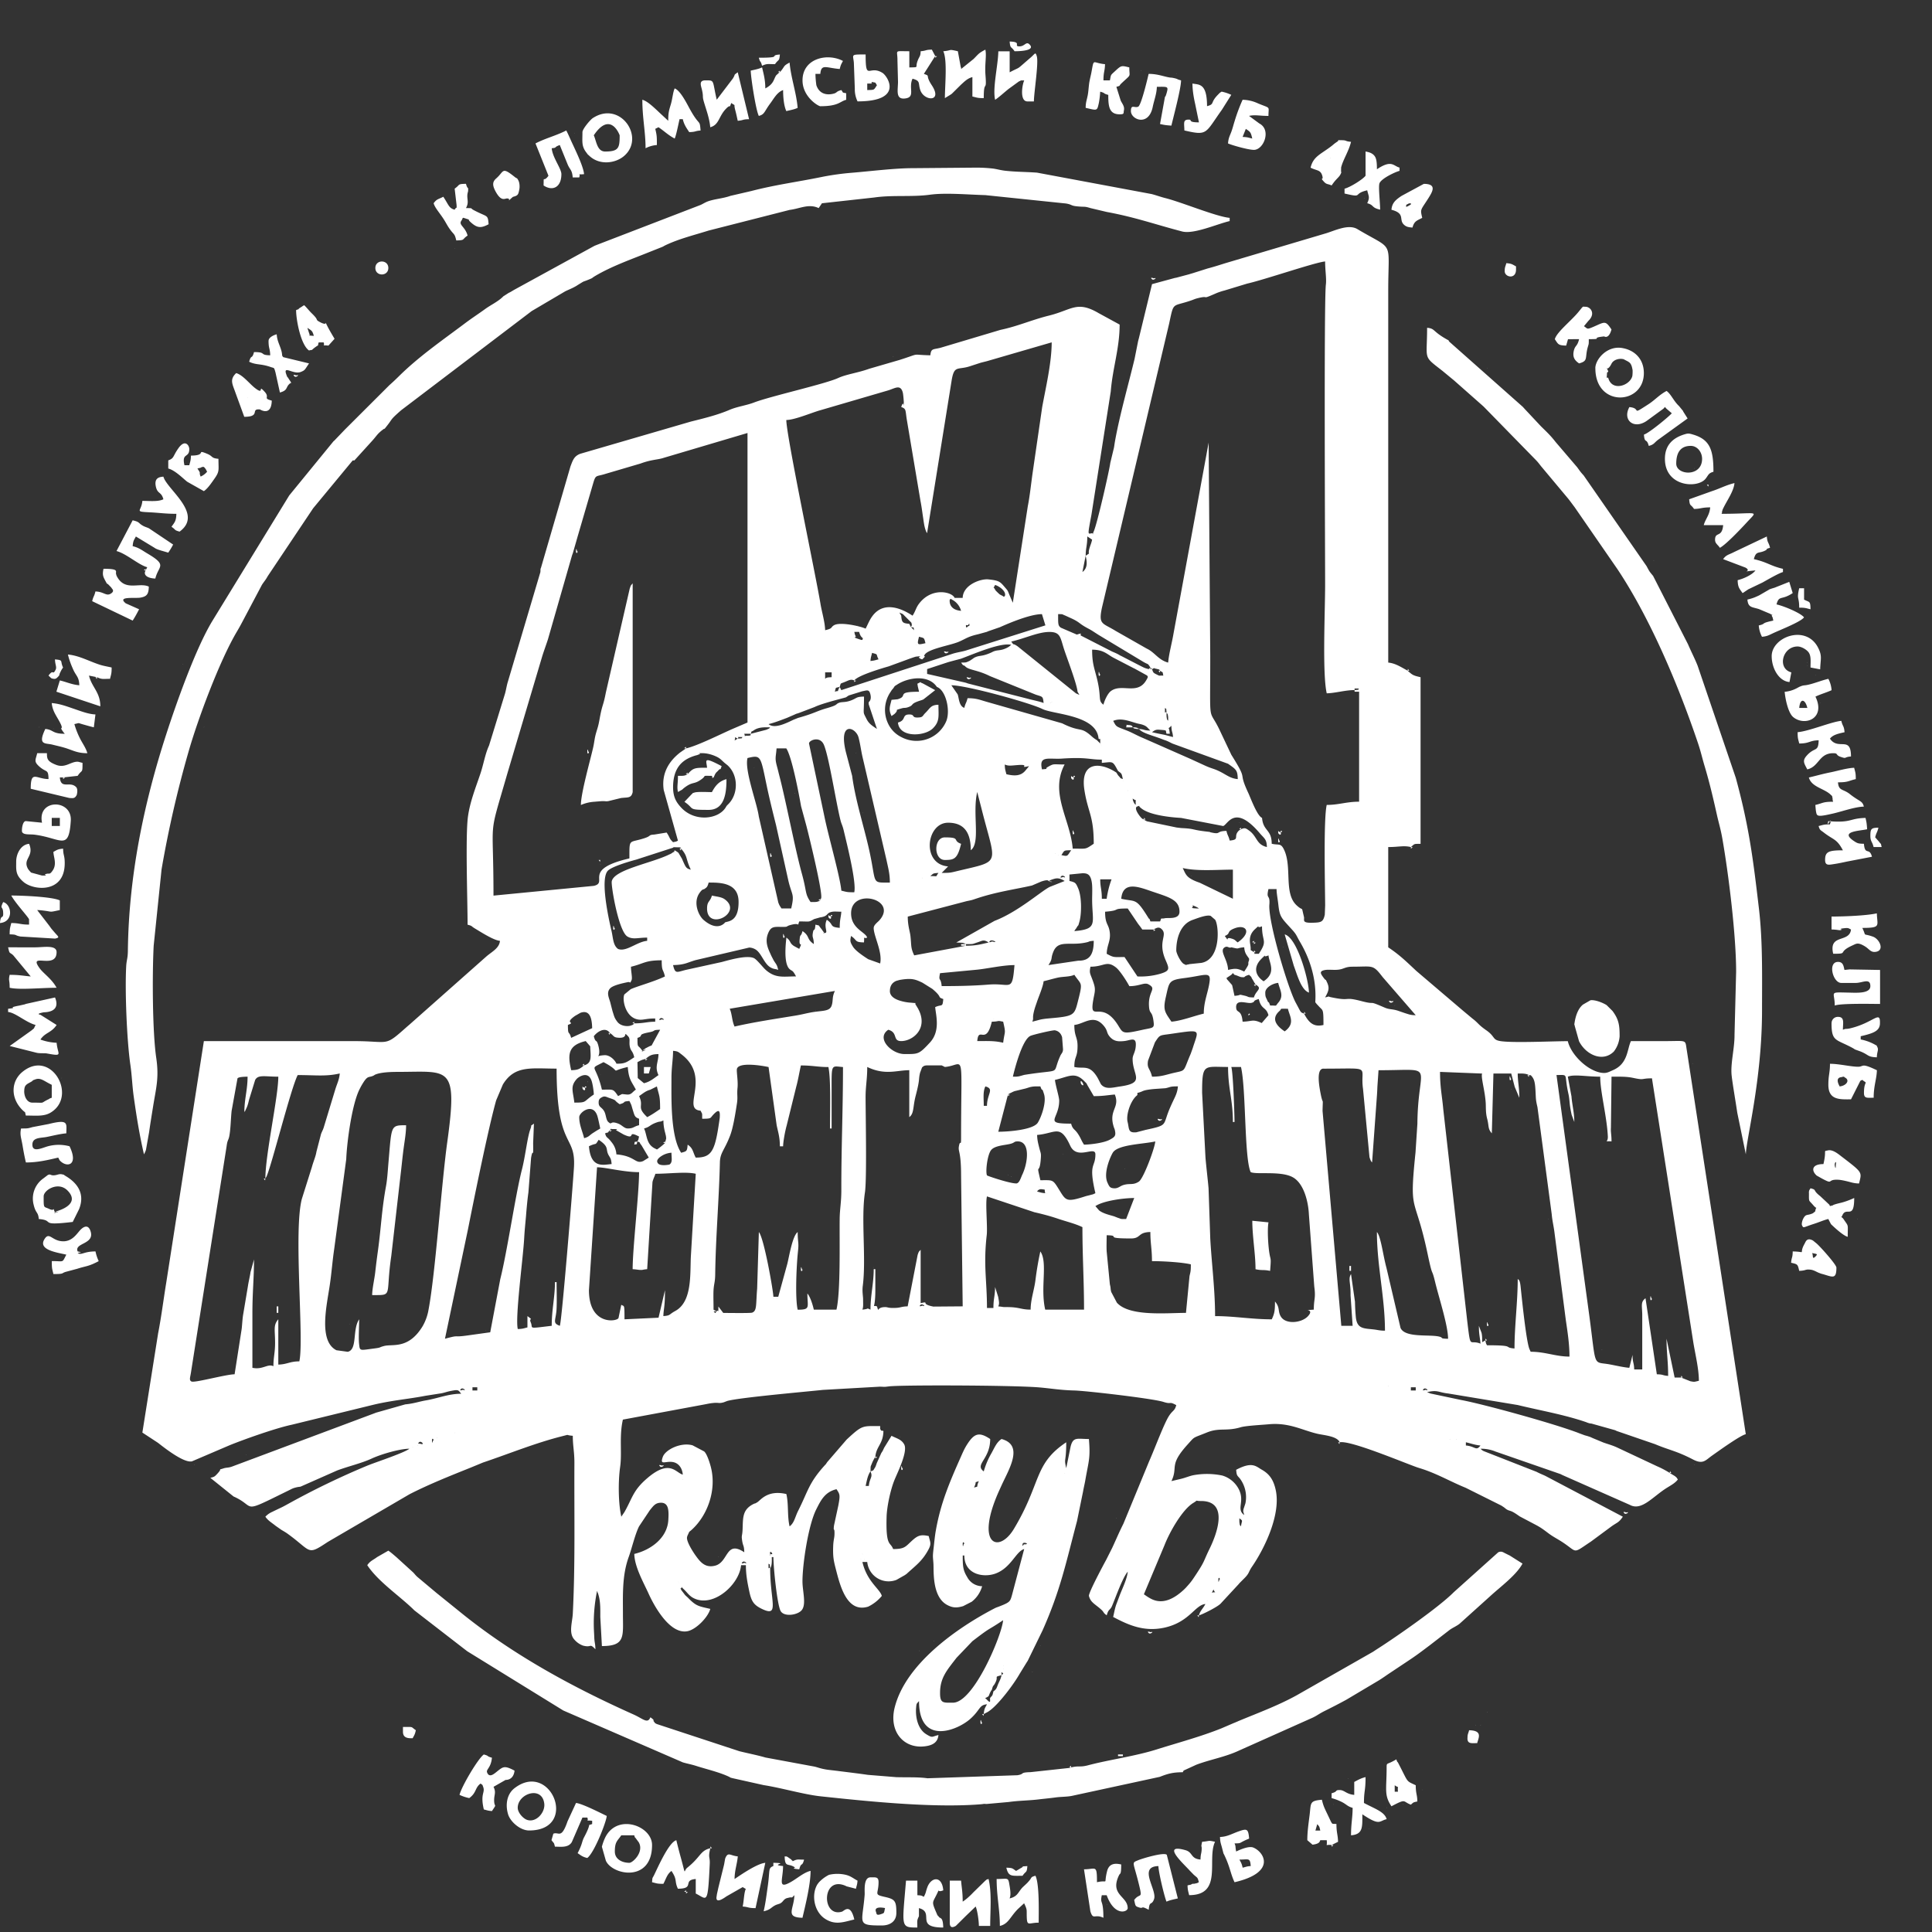 <?xml-stylesheet type="text/css" href="../../css/style.min.css"?><svg xmlns="http://www.w3.org/2000/svg" width="42" height="42"><rect width="100%" height="100%" fill="#333333" stroke="none"/><path fill-rule="evenodd" clip-rule="evenodd" d="M26.24 34.8l.01.01s-.014-.006-.01-.01zM12.064 3.294l.01-.01s-.014.007-.01.01zm8.406 31.647l.01-.01s-.013.006-.01.01zM17.13 9.2l.01-.01s-.014.007-.01.01zm9.989 25.177l.01-.01s-.014.007-.01.01zm-11.256-17.44l.01-.011s-.013.007-.01.01zm23.778 9.036l.01-.01s-.014.007-.01.01zM28.385 19.96l.01-.01s-.013.007-.01.01zm10.763-3.34l.01-.01s-.013.006-.01.01zm.493 10.478l.01-.01s-.014.007-.01.01zM1.16 15.847l.01-.01s-.014.007-.01.01zm16.144-14.1l.01-.01s-.013.006-.01.01zm19.522 30.1l.01-.011s-.014.007-.01.01zm-21.913-10.83l.01-.011s-.014.007-.01.01zm-7.316 7.77l.01-.01s-.014.007-.01.01zm23.32 10.127l.01-.01s-.014.007-.01.01zm-16.04-22.188l.011-.01s-.014.007-.01.01zm-.95 8.37l.011-.011s-.014.007-.01.01zM1.09 26.255l.01-.011s-.013.007-.01.01zm16.18-5.732l.01-.01s-.013.006-.01.01zm22.195-5.837l.01-.01s-.014.006-.01.01zM26.943 16.41l.01-.01s-.013.006-.01.01zM21.245 34.8l.01-.01s-.014.007-.01.01zm4.608-16.878l.01-.01s-.014.006-.01.01zm-5.382.176l.01-.01s-.013.006-.01.01zm2.709-.457l.01-.01s-.014.006-.01.01zM13.05 18.8l.01-.01s-.014.006-.01.01zm.773 0l.01-.01s-.013.006-.01.01zm25.853 7.244l.01-.01s-.014.006-.01.01zm-37.882 1.16l.01-.01s-.014.006-.01.01zm25.36-5.907l.01-.01s-.013.006-.01.01zM13.05 23.371l.01-.01s-.014.007-.01.01zm.457-1.125l.01-.01s-.014.006-.01.01zM30.496 39.23l.01-.01s-.014.006-.01.01zM5.557 9.06l.01-.01s-.013.006-.01.01zM24.41 22.21l.011-.01c0 .001-.014.007-.01.01zM3.975 14.44l.01-.01s-.014.006-.01.01zm25.782 25.317l.01-.01s-.014.007-.01.01zM5.663 7.584l.01-.01s-.014.006-.01.01zm19.31-6.013l.01-.01s-.013.007-.01.01zm-9.813.95l.01-.011s-.014.007-.01.01zm-7 6.012l.01-.01s-.013.007-.01.01zm7.457-6.505l.01-.01s-.014.007-.01.01zm1.09 2.708l.01-.01s-.013.006-.01.01zm5.91 31.049l.01-.01s-.014.006-.01.01zm1.266-21.836l.01-.011s-.014.007-.01.01zM4.22 31.846l.01-.011s-.014.007-.01.01zm-2.884-8.405l.01-.01s-.014.007-.01.01zm37.952-9.036l.01-.01s-.014.006-.01.01zM1.372 25.974l.01-.01s-.014.007-.01.01zm38.163-10.443l.01-.01s-.013.006-.01.01zm-25.184 9.318l.01-.01s-.014.007-.01.01zm17.41 10.514l.011-.01s-.014.006-.01.01zM.529 19.997l.01-.01s-.014.006-.01.01zm25.36-.95l.01-.01s-.014.007-.01.01zm-12.381-6.013l.01-.01s-.014.007-.01.01zm-3.623-7.63l.01-.01s-.014.006-.01.01zm29.686 9.88l.01-.01s-.013.007-.01.01zM3.904 11.629l.01-.01s-.013.006-.01.01zm-.316-1.231l.01-.01s-.014.006-.01.01zm15.019 5.978l.01-.01s-.014.006-.01.01zm-2.85.527l.011-.01s-.014.007-.01.01zm23.532-2.426l.01-.01s-.014.006-.01.01zM10.235 4.982l.01-.01s-.013.006-.01.01zm12.24 10.443l.011-.01s-.014.007-.01.01zm-6.084 1.266l.01-.01s-.014.007-.01.01zM26.767 2.626l.01-.01s-.013.006-.01.01zm-14.28.281l.01-.01s-.014.007-.01.01zm-7.14 28.728l.01-.01s-.014.007-.01.01zm9.672-5.696l.01-.01s-.013.007-.01.01zm13.964 13.292l.01-.01s-.013.006-.01.01zm-5.874-14.136l.01-.01s-.014.007-.01.01zm-7.492 8.756l.01-.01s-.014.006-.01.01zm-5.065-4.923l.01-.01s-.013.006-.01.01zm19.521 9.986l.01-.01s-.013.007-.01.01zM16.637 1.22l.01-.01s-.013.007-.01.01zM15.23 16.445l.01-.01s-.013.007-.01.01zm-10.798-.633l.01-.01s-.014.007-.01.01zm21.456 25.036l.01-.01s-.014.007-.01.01zm.774-24.72l.01-.01s-.014.007-.01.01zM3.904 10.502l.01-.01s-.013.007-.01.01zm15.547-8.404l.01-.01s-.013.007-.01.01zm-8.266 36.605l.01-.01s-.013.007-.01.01zm7.492 2.989l.01-.01s-.013.006-.01.01zm-.95-19.727c.004.004.011-.015.011-.01 0 0-.014.007-.01.01zm0 18.918c.004.004.011-.015.011-.01 0 0-.014.007-.01.01zm1.267-13.327c.003.004.01-.015.01-.01 0 0-.014.007-.01.01zM29.3 38.668c.003.003.01-.015.01-.01 0 0-.014.006-.01.01zm2.884-1.16c.003.003.01-.016.01-.01 0 0-.014.006-.01.01zm.14-29.502c.004.003.011-.016.011-.01 0 0-.014.006-.01.01zm-13.576 9.67c.003.003.01-.016.01-.01 0 0-.014.006-.01.01zm-6.508 7.138c.004.003.01-.016.01-.01 0 0-.013.006-.01.01zm19.838 12.694c.004.003.01-.016.01-.01 0 0-.013.006-.01.01zm-12.697-14.91c.003.004.01-.015.01-.01 0 0-.014.007-.01.01zm-2.11-5.344c.003.003.01-.016.01-.01-.001 0-.014.006-.01.01zm9.672.633c.003.003.01-.016.01-.01 0 0-.014.006-.01.01zm.95 2.707c.003.004.01-.015.01-.01 0 0-.014.007-.01.01zm4.432 16.632c.003.004.01-.015.01-.01 0 0-.014.007-.01.01zM30.32 21.86c.003.003.01-.015.01-.01 0 0-.014.006-.01.01zm-10.94-7.314c.004.004.011-.015.011-.01 0 0-.014.007-.01.01zm2.111 13.749c.003.003.01-.016.01-.01 0 0-.013.006-.01.01zm5.241-7.595c.003.003.01-.016.01-.01 0 0-.014.006-.01.01zm3.412 18.6c.003.004.01-.015.01-.01 0 .001-.014.007-.01.01zm6.648-16.174c.003.003.01-.016.01-.01 0 0-.014.006-.01.01zm-7.14-18.812c.003.003.01-.016.01-.01 0 0-.014.006-.01.01zm-9.357 31.365c.004.004.01-.015.01-.01 0 0-.013.007-.01.01zm12.874-3.798c.003.004.01-.015.01-.01 0 0-.014.007-.01.01zm-20.12-7.911c.004.003.01-.016.01-.01 0 0-.013.006-.01.01zm8.864 1.582c.004.004.01-.015.01-.01 0 0-.013.007-.01.01zm-2.357 5.697c.004.003.011-.016.011-.01 0 0-.014.006-.01.01zm14.105-4.747c.004.003.01-.016.01-.01 0 0-.013.006-.01.01zm3.166-16.316c.003.003.01-.016.01-.01 0 0-.014.006-.01.01zm-12.03-8.65c.004.003.01-.016.01-.01 0 0-.013.006-.01.01zM17.06 40.883c.004.004.01-.015.01-.01 0 0-.013.007-.01.01zm1.583-27.286c.003.003.01-.016.01-.01 0 0-.013.006-.01.01zm17.305-1.407c.004.004.01-.015.01-.01h.001s-.014.007-.01.01zM.844 15.812c.004.003.01-.015.01-.01 0 0-.013.006-.01.01zm22.335.95c.004.003.01-.016.01-.011 0 0-.013.007-.01.01zm1.724-.74c.004.004.01-.014.01-.01 0 .001-.014.007-.01.01zm-.633 16.985c.003.003.01-.016.01-.01 0 0-.014.006-.01.01zm-5.698-13.01c.003.003.01-.016.01-.011 0 0-.014.007-.01.01zm8.125 11.99c.003.003.01-.015.01-.01 0 0-.014.006-.01.01zM19.416 7.76c.003.003.01-.016.01-.01 0 0-.014.006-.01.01zm15.406 21.59c.003.003.01-.016.01-.01 0 0-.014.006-.01.01zM24.059 41.41c.003.004.01-.015.01-.01 0 0-.014.007-.01.01zm16.32-14.908c.004.003.01-.016.01-.011 0 0-.013.007-.01.01zm-20.4 9.388c.003.004.01-.015.01-.01 0 0-.014.006-.01.01zm8.09-15.542c.003.003.01-.015.01-.01 0 0-.014.006-.01.01zm-3.623 5.063c.003.004.01-.015.01-.01 0 0-.014.007-.01.01zm8.406-1.723c.004.004.01-.015.01-.01 0 0-.013.007-.01.01zm-10.868 1.9c.003.003.01-.016.01-.011 0 0-.014.007-.01.01zm.457 10.76c.003.003.01-.016.01-.011 0 0-.014.007-.01.01zm3.13-34.742c.004.004.01-.015.01-.01s-.013.007-.01.01zM12.768 23.513l.012.011.004-.006-.016-.005zm12.24-8.967v-.035l.036.035h-.035zm0-.035l-.035.035c-.095-.022-.113-.037-.2-.08l-.395-.204c-.06-.027-.02-.013-.092-.049-.05-.025-.08-.035-.12-.054l-.67-.343-.004-.01.004-.034c-.127.027-.048.036-.165-.01l-.268-.116c-.066-.045-.06-.09-.06-.296.127.003.069 0 .148.029l.145.066c.187.087.156.11.35.213.066.035.082.045.133.078.02.013.112.073.129.082l.922.555c.156.096.103.025.179.138zM14.457 24.849v-.035l-.04.029.04.006c-.056.05-.112.098-.175.14-.048-.025-.068-.029-.111-.065-.12-.1-.111-.268-.17-.392.138-.037.114-.076.285-.135.073-.025.053 0 .136-.04 0 .185.053.294.058.366l.002.027-.025.099zM30.601 14.58h.035l-.029-.04-.006.04c-.132-.07-.263-.162-.422-.176V6.318c0-1.131.145-.851-.67-1.337-.203-.122-.514.046-.717.101l-2.162.642c-.115.036-.24.077-.379.113l-.294.093c-.044.015-.07.02-.108.033l-.278.074-.029.005-.498.135-.287 1.182c-.01.033-.008.032-.016.06l-.076.382c-.14.583-.32 1.204-.426 1.791-.015.085-.017.128-.032.18l-.07.291c-.017.146-.285 1.327-.36 1.49-.042.092.025.058-.035.04-.092.003-.106.086-.015-.402l.42-2.68c.04-.508.193-.938.193-1.455l-.455-.248c-.474-.278-.58-.072-1.078.052-.374.092-.682.233-1.057.311l-1.303.389c-.165.043-.205.008-.222.164-.449-.01-.18-.055-.673.102l-.654.19c-.248.09-.496.119-.675.201-.281.13-1.469.395-1.828.532-.181.069-.363.087-.54.163-.262.112-.56.184-.837.253l-2.404.7c-.137.052-.162.144-.212.273l-.642 2.207-.009.02-.003.071-.708 2.387c-.023.072-.04.182-.061.255l-.348 1.131c-.084.178-.12.414-.19.618-.1.296-.224.604-.268.927-.057.426-.008 1.823-.008 2.348.113.03.06.022.162.084.131.078.406.256.542.267-.014.16-.173.234-.295.339l-1.678 1.487-.019.016-.019.016c-.517.46-.367.322-1.155.322H4.432l-.82 5.264c-.057.347-.104.728-.175 1.091l-.342 2.155.34.223c.143.112.564.444.739.402l.816-.349c.33-.134 1.01-.374 1.35-.446l1.778-.435c.401-.096.78-.126 1.126-.194l.318-.05c.083-.01.145-.038.233-.055.168-.032.165-.028.23.06-.276 0-.498.099-.77.145-.133.023-.218.055-.376.078l-.07.008-.634.18a1.385 1.385 0 01-.068.026l-3.047 1.14c-.093.037-.132.023-.2.045-.15.05-.003-.026-.133.114-.063.068-.067.07-.154.092l.504.405c.518.229.117.4 1.208-.136.07-.034.072-.04.148-.06.069-.018.086-.01.111-.022l.787-.348c.256-.095.522-.153.758-.262.207-.095.61-.21.81-.21-.091.08-.699.284-.853.344l-.052.02a17.15 17.15 0 00-1.708.823c-.08.044-.124.07-.209.109l-.13.062c-.022.015-.099.035-.178.12.058.086.135.127.223.198l.124.087c.05.03.096.055.15.095.516.376.404.47.86.168l1.777-1.037c.422-.216.878-.397 1.323-.576l.274-.113c.583-.196 1.148-.43 1.744-.578.153-.038.031-.018.208-.003 0 .232.036.34.035.598-.006 1.08.02 2.2-.035 3.27-.01.187-.095.423.035.563a.453.453 0 00.187.13c.2.052.133-.063.27.08-.003-.144-.022-.133-.026-.285l-.007-.138a3.48 3.48 0 01.068-.842c.005.007.01.011.01.024.002.013.01.02.011.025.057.168.05.337.05.513l.035.633c.517 0 .457-.213.457-.703 0-.415-.02-.835.128-1.24.062-.17.139-.497.223-.66l.235-.352.012-.014.011-.014c.049-.059.091-.117.178-.13.213-.029.212.163.2.37-.021.396-.386.656-.74.74.005.282.207.632.312.866.072.16.426.887.838.815.188-.032.453-.302.502-.486-.247-.058-.302-.056-.473-.23-.021-.023-.037-.034-.074-.07l-.084-.11c-.027-.077-.03.015-.002-.047.064-.023-.02-.04.05.024.09.081.125.158.244.21.423.187.973-.314 1.008-.727h.105c0 .212.034.381.072.561.046.219.094.303.28.391.384.183.176-.167.176-.881.043-.068.035-.172.035-.247h.035c0 .226.084 1.057.16 1.177.082.13.378.081.46-.029.098-.128.012-.41.012-.62 0-.378.127-1.224.3-1.566.096-.19.185-.379.44-.438.073.11.083.125.04.352l-.094.434c-.02.162.015.019.01.194-.002.086-.022.116-.028.25-.008.219.005.303.05.479.092.354.233.991.71.844a.88.88 0 00.297-.233c-.042-.154-.322-.308-.422-.738h.105a.467.467 0 00.635.389l.18-.102c.044-.03.034-.022.06-.046.195-.176.323-.268.45-.5.077-.14.044-.164.012-.304-.186-.043-.25-.005-.379.114-.13.121-.152.168-.395.168-.06-.165-.162-.036-.142-.705.006-.212.084-.59.176-.808.072-.173.29-.613.206-.763-.062-.112-.166-.128-.275-.186l-.161.261-.022.048c-.032.062-.002.006-.04.067l-.098.218c-.008.023-.022.071-.04.1-.046.068-.015.05-.096.08.003-.139-.002-.086.032-.178a.841.841 0 01.034-.072c.032-.06.014-.03.039-.067v.035l.041-.029-.041-.006c.02-.229.17-.277.176-.562-.077-.02-.032.014-.071-.043v-.063c-.39 0-.38-.03-.728.292l-.423.491c-.053.078-.003.014-.062.079-.342.38-.355.554-.569.978-.07.138-.084.264-.187.34-.053-.224-.018-.478-.07-.703-.412-.096-.559.134-.631.178-.077.048-.027.009-.096.045-.236.124-.214.307-.225.552-.007.147-.027.117-.011.227.02.143.044.101.048.264-.403-.27-.34.21-.629.29-.225.06-.333-.083-.443-.239-.06-.087-.174-.27-.174-.364l.002-.019.011-.034a.24.24 0 01.008-.016c.041-.09.017-.047.091-.115.335-.31.533-.85.41-1.345-.03-.12-.09-.299-.148-.35l-.252-.133c-.257-.072-.589.095-.646.248-.073.198.052.09.213.115.135.021.21.141.22.274-.155-.041-.28-.342-.769.075-.312.267-.318.416-.496.734l-.071.105c-.064-.273-.072-.753-.026-1.08.045-.312-.024-.664.06-1.03l1.78-.331c.053-.01.113-.024.18-.03.132-.014.12.016.232-.015l.076-.029c.255-.074 1.73-.203 2.081-.241l1.236-.07c.116.002.072.01.197-.006.25-.033 2.656-.027 3.257.021.267.022.46.06.776.068.238.005 1.706.174 1.935.248.194.062.108-.022.28.07-.035.131-.074.107-.155.23-.108.163-.304.694-.428.976a1.105 1.105 0 00-.007.016l-.559 1.356c-.094.186-.156.337-.245.528l-.13.258c-.062.114-.382.71-.375.784.029.109.087.151.17.216.207.16.1.12.217.206.04-.147.071-.102.116-.205.076-.177.226-.611.341-.744-.012.15-.115.362-.168.497l-.077.205c-.034.089-.049.185-.072.282.318.168.664.331 1.113.233.547-.12.666-.495.892-.514-.058.11-.113.144-.14.246h-.035l.029.041.006-.04c.081-.022.42-.192.477-.262l.389-.42.016-.02.087-.087c.136-.132.097-.142.186-.272.27-.393.63-1.132.514-1.664-.045-.208-.127-.342-.299-.44-.132-.074-.208-.187-.561 0 .011.136.023.119.085.195a.675.675 0 01.116.536l-.041.123c-.012.068-.003.052.015.13-.18-.132.017-.285-.114-.554a.591.591 0 00-.362-.305 1.634 1.634 0 00-.636-.006c-.077.017-.145.046-.228.069l-.038.01-.204.048c.153-.32-.069-.333.358-.803.158-.174.09-.123.413-.254.274-.111.417-.02.732-.113.11-.034.463-.052.605-.065.449-.044.731.128 1.066.206.135.032.429.05.484.185h-.035l.029.04.006-.04c.242-.051 1.507.493 1.727.559.374.112.666.29 1.011.43l.776.387.056.037.056.044c.096.056.068-.002.285.153l.322.17c.136.07.188.111.299.194.104.079.186.117.301.191.353.23.212.27.631-.008l.445-.329c.122-.087.158-.079.246-.21l-1.682-.886c-.071-.034-.12-.05-.192-.089l-1.11-.435c-.07-.027-.062-.025-.111-.068a.82.82 0 01.326.061l1.413.49.046.023 1.463.647c.255.139.498-.18.803-.37.09-.056.184-.106.24-.182-.03-.045-.017-.035-.066-.075l-.11-.066h.035l-.029-.041-.006.04a1.956 1.956 0 00-.276-.146l-.86-.404c-.11-.052-.208-.076-.31-.113l-.224-.093c-.091-.04-.026-.015-.1-.04-.035-.012-.047-.013-.082-.024l-.103-.038c-.504-.2-2.084-.636-2.578-.728l-.667-.141-.026-.01-.05-.02c.237-.055.237.005.463.03l1.508.25c.488.119 1.016.209 1.492.374l.024.01c.057.018.03.012.09.02l.513.144.019.01.018.008.827.284c.32.135.459.143.828.334.22.115.273.014.416-.086.137-.096.604-.434.731-.464l-1.283-8.351c-.04-.239.022-.194-.51-.194h-.704c-.084.175-.062.49-.39.631-.097.042-.141.075-.258.056-.313-.052-.658-.403-.724-.686-.326 0-1.213.043-1.475-.003-.167-.03-.101-.096-.295-.232-.19-.133-.163-.149-.305-.258l-.192-.16-.019-.016-1.006-.857c-.225-.21-.358-.344-.612-.514v-2.18c.236 0 .329-.038.493 0v.035l.04-.03-.04-.005c.09-.078.06-.067.21-.07v-3.622c-.166-.039-.17-.045-.28-.14zM27.26 20.7h.035l-.03-.041-.006.04c-.11-.08-.05.01-.08-.169-.022-.127-.003-.234.106-.333.136-.125.002.001.15-.06 0 .346.13.299-.07.598-.186 0-.052 0-.105-.035zm.035.703h-.036l.03.04.006-.04c.164.092.006.124-.036.281-.164-.004-.09-.013-.206-.04-.161-.037-.034-.01-.216.005-.01-.045-.05-.23-.052-.234l-.079-.09c-.05-.058-.016-.009-.044-.063l.105-.07c.054-.05.017-.05.07 0 .072.017.114.047.152.05.11.01.017-.01.165-.05.088.084.02.014.075.1.018.029.042.075.066.11zM20.33 1.219v.035l.041-.029-.04-.006-.073-.14c-.153.003-.108.023-.244.035-.003.127-.031.102-.074.232s.045.114-.172.12v-.352c-.347 0-.254-.037-.258.205l.012.462c-.002.19-.06.396.171.357.208-.034.051-.231.145-.427.184.05.115.097.17.252.085.238.49.26.25-.107-.159-.24-.018-.194-.174-.25l.246-.387zm4.89 13.362h-.036l.03.041.006-.04c.075.052.046.004.07.105-.11-.003-.068.014-.15-.027-.072-.035-.07-.04-.096-.114.076-.032.006-.026.087-.008.114.025.052.018.088.043zm-.352 3.235h.035l-.03-.04-.005.04c-.008-.004-.02-.018-.023-.012-.003.006-.018-.01-.022-.013-.043-.037-.195-.235-.094-.261.1-.026-.04-.039.11.063.193.131.61.175.838.188l.914.176c.102-.032.247-.486.794.155.102.119.152.131.156.302-.234-.055-.207-.229-.385-.357-.07-.05-.092-.07-.178-.03v-.035l-.04.03.04.005-.04.024c-.143.132.033.202-.206.222-.026-.109-.045-.101-.07-.21-.233.005-.115.08-.317.037-.115-.024.037-.005-.092-.02-.361-.04-.263-.064-.561-.078-.009 0-.101-.011-.115-.013l-.643-.134c-.06-.031-.03-.014-.066-.039zM16.954 1.571v-.035l-.041.029.04.006c-.006.004-.018.002-.02.012l-.059.054c-.06.09-.048.186-.237.285 0-.187-.035-.307-.07-.457-.07.034-.163.051-.247.07.004.165.112.863.176.985.13-.034.115-.094.252-.276.077-.104.146-.24.276-.286 0 .165.019.35.07.457.084-.02.177-.037.246-.07-.026-.324-.148-.662-.175-.985-.15.08-.09.071-.211.21zM1.372 16.9v.036l.04-.03-.04-.005.316-.035c.1-.15.106-.04.106-.282-.061-.014-.082-.025-.112-.025-.147 0-.265.142-.457.07-.209-.08-.202-.142-.205-.256H.809c-.036.155-.081.18.054.298.151.13.187.043.192.265-.268 0-.387-.202-.387.211l.837.2c.095.008.122.009.162-.063.004-.008.034-.124-.011-.172-.136-.142-.332.058-.355-.211h.07zm4.396 8.721h-.035l.03.041.005-.04.026-.045c.115-.256.533-1.932.678-2.206.39 0 .613.035.914-.035-.01.127-.053.21-.092.33l-.262.862a.13.13 0 00-.01.025l-.033.073-.01.026-.1.386c-.016.104-.061.196-.098.33l-.219.695c-.186.703.053 3.07-.055 3.532-.21 0-.265.066-.457.07v-.985c-.111.128-.072.22-.07.493.002.237-.036.321-.036.527-.128-.06-.232.083-.457.035V28.54c0-.432.035-.76.035-1.16l-.076.275c-.012.09-.044.217-.055.297l-.106.632c-.017.103-.022.246-.033.318l-.152.974c-.183 0-.867.19-.936.157-.058-.027-.029-.088-.014-.187l.776-4.926c.02-.15.038-.119.059-.223.03-.156.032-.38.05-.547l.128-.707c.021-.028.108-.035.219-.037 0 .29-.07.484-.07.774.004-.007.01-.028.012-.023.002.005.01-.017.013-.022l.033-.073c.024-.064.032-.104.047-.163l.13-.422c.065-.12.21-.071.503-.071 0 .438-.281 1.69-.281 2.215zM32.29 29.14h.036l-.03-.041-.006.04-.068.039c-.002-.085.002-.123-.014-.202l-.058-.153c0 .195.023.243.035.387-.245-.101-.211.15-.288-.486l-.522-4.612c-.025-.288-.07-.472-.07-.81l.915.036c-.032.077.066.384.079.656.004.083-.003.2.03.324.045.173.01.214.102.32l.035-1.3h.387l.075.287.008.02.093.22c0-.227-.035-.35-.035-.527.07 0 .178-.008.246.035h-.035l.03.04.005-.04h.035c.08.075.094.157.104.318.012.203.003.205.044.378l.31 2.327c.012.137.036.228.056.367l.25 1.93c.038.26.08.524.08.798-.302 0-.522-.105-.844-.105l-.027-.06c-.071-.176-.164-1.098-.192-1.363-.016-.145-.04-.135-.062-.16 0 .505-.07 1.017-.07 1.512-.26-.021.042-.07-.598-.07-.027-.047-.02-.039-.036-.105zm-19.592-5.98v-.035l-.041.029.04.006c-.095.083-.14.102-.28.105-.081-.346-.065-.544.316-.633l.098.114c.007.215.048.365-.133.414zm2.216 17.968v.035l.04-.029-.04-.006v-.035l-.041.03.04.005zm.035-24.297v-.036l-.041.03.04.005c-.065.042-.11.036-.21.036 0 .189-.025.232 0 .351l.09-.05.019-.017.018-.016c.205-.16.213-.064.396-.202.103-.078-.014-.066.215-.066.03.09-.016.06.035.034l.007-.007.02-.047.01-.02c.027-.043.027-.033.061-.07.085-.093.029.036.079-.101-.418-.221-.33-.123-.317.035-.264 0-.3 0-.422.14zm-1.688 5.626h-.036l.03.04.005-.04c.092.061.069.094.182.102.243.018.086-.161.21-.034.06.062.016.123.042.236.024.099.061.081.094.223-.18.12-.207.14-.387.14-.026-.07-.14-.191-.258-.185-.267.014-.046.104-.14-.224-.042-.142-.051-.026-.094-.188.067-.092.249-.218.351-.07zm23.284 7.49h.036l-.03-.042-.006.041h-.14l-.176-.843c0 .304.035.486.035.808-.137-.011-.092-.032-.246-.035l-.246-1.653c-.11.08-.074.163-.071.351v1.197h-.175c-.004-.16-.036-.14-.036-.317l-.07.281c-.127-.01-.29-.049-.42-.073-.382-.072-.294.106-.45-1.062l-.713-5.23c.279 0 .157-.043.259.408.024.106.023.201.042.312a2.5 2.5 0 00.029.147l.057.154c0-.201-.044-.358-.06-.535 0-.007 0-.017-.002-.024l-.079-.426c.14-.057.4 0 .704 0 0 .33.146.87.166 1.301.006.147-.104.09.08.106 0-.153-.02-.194-.013-.298l.013-1.109c.194 0 .321-.005.468.026.262.056.16.01.411.01l.9 5.746c.043.259.12.572.12.829-.107.025-.092.028-.185.01l-.202-.08zm-9.285-9.46v.036l.04-.03-.04-.006v-.035l-.041.03.04.005zM3.166 12.401v-.035l-.041.03.04.005c-.06.107.055.172.212.176.065-.28.273-.28-.165-.54-.118-.069-.187-.13-.328-.164.01-.119.027-.128.07-.21l.412.25c.002.002.013.013.075.036l.052.017.165.048c.047-.07.064-.097.106-.176l-.526-.353c-.037-.018-.08-.029-.124-.052-.12-.066-.063-.083-.23-.122l-.351.668c.217.058.48.302.668.352l-.035.07zm18.22 24.86h-.036l.03.041.006-.04.092-.049a.864.864 0 00.042-.029c.209-.155.523-.579.646-.796l.16-.26.015-.022.323-.662c.39-.873.512-1.482.75-2.38l.131-.641c.012-.071.04-.191.047-.235.076-.44.115-.48.08-.905-.253 0-.343-.055-.398.165l-.095.468c-.055-.237 0-.105 0-.562-.713.477-.534.878-1.139 1.885-.325.54-.85.354-.326-.819l.066-.145c.162-.35.478-.862-.008-.992-.11.075-.148.182-.219.309a1.703 1.703 0 00-.167.395c-.208-.152.14-.258.14-.704-.24-.16-.347-.128-.507.126-.058.092-.093.176-.14.282-.24.541-.43.988-.534 1.576-.023.125-.035.268-.048.376-.024.206-.017.175-.005.349.01.157-.034.72.298.898.13.07.22.063.348.026l.187-.096a.651.651 0 00.226-.337.37.37 0 01-.326-.201c-.092-.15-.096-.237-.096-.467h.035c0 .413.413.487.674.394.345-.125.448-.487.627-.534l-.265 1c-.04.14-.04.156-.28.249-.056.022-.049.015-.099.04-.833.433-1.935 1.214-2.171 2.155-.133.529.203.907.666.843.148-.02.271-.077.285-.244-.148.035-.122.07-.263-.016-.192-.117-.24-.387-.222-.582.008-.096.013-.082.063-.14 0 .974.836.64 1.12.382.217-.196.184-.297.357-.312-.043.083-.06.092-.07.211zm1.899 1.16v-.035l-.041.03.041.006c-.008.005-.02 0-.025.01l-.857.093c-.25.007-.113.038-.284.067l-1.955.066c-.212-.029-.423-.017-.679-.024l-.617-.05c-.214-.031-.442-.058-.623-.081-.105-.014-.222-.025-.283-.035-.15-.025-.194-.053-.274-.067l-1.047-.194c-.17-.05-.386-.092-.567-.137l-1.787-.588c-.005-.002-.015-.005-.019-.008-.06-.034-.011-.003-.049-.044-.039-.042.038-.013-.08-.098-.06.15-.156.034-.363-.059-1.312-.587-2.598-1.284-3.721-2.187l-.545-.44-.02-.016-.42-.352c-.038-.036-.038-.04-.068-.073l-.017-.019-.368-.335c-.059-.05-.114-.1-.175-.141l-.246.141-.02.015c-.085.058-.136.077-.192.16.24.36.69.657 1.006.964l.018.018 1.09.843.06.046 2.088 1.288 2.6 1.128c.12.034.186.043.306.082.208.066.482.13.688.226.068.031-.012.007.073.032l.69.154c.377.058.878.205 1.235.243 1.035.111 2.447.256 3.473.174.123-.01.03-.012.136-.007l.48-.043c.235-.033.445-.03.68-.06.074-.009.232-.024.346-.04.111-.015.248-.012.352-.034l1.908-.413c.177-.07.29-.1.499-.1l.013-.027.01-.012.149-.068.024-.011.098-.045c.302-.114.629-.168.924-.306l1.605-.717c.096-.045.143-.086.248-.139.18-.09.318-.16.486-.252l.706-.42c.086-.053.148-.099.232-.155l.443-.295c.165-.11.272-.193.428-.31l.437-.338c.064-.046.163-.089.217-.135l.666-.6c.221-.203.568-.456.7-.706l-.282-.178-.022-.01-.06-.03c-.057-.026-.088-.06-.163-.028l-.964.865c-.33.334-1.282.991-1.633 1.216a8.93 8.93 0 00-.127.083l-1.658.945c-.41.226-.84.383-1.268.561l-.024.011c-.008.003-.017.008-.025.01l-.024.011a1.102 1.102 0 01-.026.01l-.27.116c-.448.18-.95.314-1.407.458-.466.147-1.03.223-1.485.343-.187.05-.195.006-.375.048zm-7.844 1.759h.035l-.029-.041-.006.04c-.223.053-.202.185-.5.423-.088.07-.022.21-.137-.207a10.505 10.505 0 01-.101-.39c-.162.042-.4.587-.48.75-.046.095-.038.04-.048.163.103.024.107.035.246.035.06-.111.079-.21.176-.28.133.197.06.216.14.386.381 0 .088-.186.388-.211v.316c.247.12.261.276.304-.64.008-.175-.04-.122.012-.344zm13.507-.07v.035l.04-.03-.04-.006.14-.07c-.003-.153-.035-.192-.035-.387-.12-.013-.07.047-.2-.221-.058-.122-.084-.168-.116-.306-.272.023-.235.068-.267.33-.024.195-.05.36-.05.549l.113.098c.148-.019.154-.06.169-.098h.14c.018.158-.052.088.106.105zm-7.035-16.316v.035l.041-.03-.04-.005c.035-.025.002-.007.066-.039.04-.02.04-.02.074-.034l.24-.058c.01-.002.09-.028.09-.028.096-.023.132-.017.233-.017.06.165.016-.035.08.169.056.18-.062.502-.136.619-.098.156-.638.197-.859.197l.211-.81zM2.11 14.722h-.035l.03.04.005-.04c.109.052.13.035.282.035.024-.104.035-.107.035-.246-.068-.016-.152-.03-.23-.052-.236-.07-.468-.208-.72-.23.027.116.069.226.12.338.061.132.122.15.127.33-.16-.013-.281-.072-.423-.105l-.075.245.955.318c0-.309-.188-.416-.246-.668l.175.035zm11.924 8.298v.035l.041-.029-.04-.006c.095-.083.14-.102.28-.105-.003.185-.087.274 0 .457-.1.068-.182.145-.316.176l-.135-.112-.006-.346c.073-.038.084-.048.176-.07zm6.86-21.52v-.035l-.006.004-.065-.355c-.224-.052-.112-.017-.317 0 .092.191.035.749.035 1.02.042-.029.11-.065.151-.096l.195-.193c.08-.072.142-.14.252-.169v.422c.104.024.108.035.247.035 0-.424.068-.105.038-.492-.02-.254.027-.42-.003-.562-.148.078-.14.086-.255.202l-.273.22zM13.26 24.567v.036l.04-.03-.04-.006c.04-.048-.008-.022.067-.022.15-.002.06.02.062.022l.166.095c.293.136.05-.106.338.046-.025.093.002.03-.036.106-.085.022-.047-.016-.07.07.091-.024.04.013.07-.07.088.035.013-.009.09.086l.157.265-.121.075c-.177.075-.168-.11-.583-.145a.455.455 0 00-.097-.255l-.031-.039c-.077-.092-.091-.062-.118-.163.116-.044.017.023.106-.07zm5.31-9.775v.035l.042-.029-.041-.006c.08-.11.603-.264.749-.306l.386-.141c.053-.02.193-.07.21-.071.227-.023-.056-.001.132.061.127-.12.003-.024.055-.104.083-.128.563-.202.742-.28.151-.064.193-.112.415-.162l.196-.054.023-.011.258-.089c.243-.109.671-.284.914-.284l.075.244-1.688.534c-.115.039-.175.04-.31.077l-2.439.797-.035-.07c.036-.1-.008-.056.134-.117.078-.033.113-.053.183-.024zm-.738 4.782v-.035l-.041.03.041.005c-.066.042-.112.035-.211.035-.13-.194-.075-.205-.19-.62-.156-.57-.345-1.582-.5-2.17a4.997 4.997 0 00-.04-.157c-.05-.185-.025-.193-.009-.393h.211c.123.183.276 1 .322 1.26l.113.416c.06.229.356 1.44.324 1.577l-.01.027a.113.113 0 01-.01.025zm-3.025-1.125h-.035l.03.041.005-.04c.151.173.092.209.211.456-.1-.027-.107-.041-.185-.22a1.058 1.058 0 01-.007-.017l-.077-.129c-.035-.03-.056-.038-.083-.056-.042.105.029-.002-.05.055-.057.04.018-.008-.044.027l-.024.01c-.384.19-1.2.328-1.249.584-.018.093.148 1.085.34 1.199.122.072.228.024.43.024v.07c-.223.019-.457.249-.634.176-.108-.08-.105-.231-.14-.386-.066-.279-.252-1.13-.082-1.313.078-.085.42-.187.55-.224.051-.015.061-.015.109-.032l.72-.233c.119-.031-.041-.025.112-.022.175.005.043-.008.103.03zm-1.02 3.798v-.035l-.04.029.04.006c-.032.027.006.022-.082.05-.052.018-.206.018-.283-.082-.066-.087-.067-.111-.107-.236l-.041-.159c-.02-.103-.108-.236-.007-.337.067-.067.284-.112.38-.132.066-.014.039.05.082-.042.023-.05-.012-.179-.012-.293.276-.064.3-.14.668-.14 0 .253.03.175.07.351-.242.116-.604.213-.743.277l-.137.112c-.062.108.032.6.406.548.105-.014.135-.023.263-.023v.07c-.175 0-.243.036-.457.036zm14.562-.211h.035l-.03-.041-.005.04c-.085-.034-.056-.008-.182-.24-.164-.303-.601-1.754-.572-2.13.019-.24-.076-.097-.02-.337h.176c.003.115.025.207.04.346.03.27.068.281.303.542.097.107.09.13.165.257.42.711.326 1.286.336 1.317.04.053.035.041.074.085.092.102.102.043.102.407-.209.049-.314-.042-.422-.246zm8.793-11.499h-.035l.03.041.005-.04zM13.05 18.695h-.036l.03.041.005-.04zm12.029 1.512v.035l.04-.029-.04-.006c.083-.053.129-.054.177-.006.133.132-.094.26.081.665.083.192.103.236-.107.301a1.55 1.55 0 01-.503.06l-.281-.422c-.243 0-.222.017-.387-.07.004-.19.086-.272.068-.453-.02-.203-.103-.17-.103-.462.374-.03.118-.07.492-.07l.227.336c.044.056.056.072.09.121h.246zM14.914 16.27v-.035l-.041.029.04.006-.124.086c-.249.192-.414.46-.36.819l.309 1.1c-.047.026-.039.018-.106.034-.09-.085-.057-.087-.14-.21l-.27.044c-.13.006-.062.029-.205.076-.35.117-.334-.009-.334.442-1.041.242-.441.523-.775.597l-2.18.212c0-1.8-.127-1.168.301-2.653l.758-2.548c.036-.116.08-.234.124-.368l.518-1.805c.027-.088.003-.002.03-.09l.098-.342.334-1.143c.062-.214.059-.151.273-.22l.76-.224c.248-.091.376-.08.508-.125l1.818-.539v6.294l-.32.137c-.264.115-.76.366-1.016.426zm12.24 5.767c-.061.06.043.022.01-.001 0 0-.008-.002-.01 0zm-11.572 6.47l-.07-.035c0-.127-.005-.263-.002-.388.006-.177.036-.195.038-.385.01-.794.083-1.614.102-2.43.005-.214.099-.26.223-.585.067-.175.115-.485.148-.699.021-.143-.003-.18.012-.335.014-.139-.019-.322-.015-.398.01-.18.57-.083.69-.055l.176 1.265c.033.156.07.263.07.458h.07c.003-.121.046-.339.077-.45l.209-.847c.038-.134.067-.316.101-.461.257 0 .368.035.598.035.055.258.035.913.035 1.336h.035v-.844c-.001-.572-.01-.513.247-.492 0 .931-.038 1.768-.036 2.672.001.264-.034.414-.036.632-.006.493.022 1.58-.07 1.97h-.492c-.024-.106-.076-.278-.14-.351 0 .298.075.352-.211.352-.057-.245-.028-.948.006-1.262.024-.219-.006-.19-.006-.426-.114.083-.185.53-.225.69l-.197.716h-.106c-.003-.128-.203-1.276-.316-1.406l-.037 1.229c-.03.351 0 .483-.11.523-.038.014-.544.006-.627.006l-.106-.14c0 .185 0 .052-.035.105zm-.07 0h.07c-.054.05-.017.05-.07 0zM1.688 27.24l.076-.02-.076-.015c-.08-.193.386-.148.277-.45-.058-.162-.176-.067-.233-.001-.076.088-.165.22-.335.23-.267.013-.321-.226-.432-.043-.141.232.274.287.477.334-.098.185-.038.14-.316.14 0 .166.006.158.035.282.243 0 .167-.018.268-.048l.25-.067c.196-.064.236-.044.467-.166a.926.926 0 01-.07-.211c-.262 0-.3.09-.388.035zm15.723.352c0 .087.056.008.022 0 0 0-.022-.1-.022 0zm15.406-4.15c0 .088.056.01.022 0 0 0-.022-.1-.022 0zM12.522 11.98c0 .087.056.01.022 0 0 0-.022-.1-.022 0zm19.803 16.808c0 .087.056.009.021 0 0 0-.021-.1-.021 0zM12.768 16.339c0 .088.056.01.022 0 0 0-.022-.1-.022 0zm3.975 2.25c0 .088.056.01.022 0 0 0-.022-.1-.022 0zm7.14-3.937c0 .087.056.009.022 0 0 0-.022-.1-.022 0zm-6.859 5.696c0 .087.056.009.022 0 0 0-.022-.1-.022 0zm2.568 11.569c0 .087.056.008.022 0 0 0-.022-.1-.022 0zm1.723 5.52c0 .088.057.01.022 0 0 0-.022-.1-.022 0zm14.562-9.213c0 .088.056.01.022 0 0 0-.022-.1-.022 0zM23.32 18.097c0 .088.056.01.022 0 0 0-.022-.1-.022 0zm-9.99 2.075c0 .087.057.01.023 0 0 0-.022-.1-.022 0zm14.457-1.899c0 .088.057.01.022 0 0 0-.022-.1-.022 0zm-9.778 1.653c0 .041.076.08.054 0-.02-.08.09-.001-.016-.01-.044-.004-.038-.061-.038.01zm5.276-3.024c0 .041.076.08.055 0-.022-.08.089-.001-.017-.01-.044-.005-.038-.061-.038.01zm-10.622 6.751c0 .042.075.08.054 0-.021-.08.09 0-.016-.01-.045-.004-.038-.061-.038.01zm15.124-5.555c0 .04.076.079.055 0-.022-.08.09-.002-.016-.01-.045-.005-.039-.062-.039.01zM14.351 31.88c.036.037.127-.05.04-.018 0 0-.1-.04-.04.018zM25.044 6.07c.036.037.127-.05.04-.018 0 0-.1-.04-.04.019zm5.17 15.719c.036.036.128-.05.041-.02 0 .001-.1-.04-.04.02zm-5.24 13.713c.035.036.127-.05.04-.019 0 0-.1-.04-.04.02zm-3.94-20.746c.036.036.127-.05.04-.019 0 0-.1-.04-.04.019zm-.492-.563c.036.037.127-.05.04-.019 0 0-.1-.04-.04.02zM35.314 32.9c.036.036.128-.05.041-.019 0 0-.1-.04-.04.02zm-10.13-8.544c.037.036.128-.051.041-.02 0 0-.1-.04-.04.02zM6.402 8.182c.036.036.127-.051.04-.02 0 0-.1-.04-.04.02zm18.36 7.665c-.007-.005-.017-.021-.02-.014-.005.008-.018-.01-.024-.012-.047-.01-.046-.009-.096-.009 0 0 .007-.049-.09-.05-.072-.002-.024-.032-.051.05h.14c.008.005.017.005.021.014.005.01.018.01.024.012.047.01.046.01.096.01.068.092.311.144.513.225.035.014.044.015.078.028.062.024.09.044.144.067l1.199.435c.18.127.207.14.212.334-.201-.017-.282-.137-.52-.22-.061-.021-.103-.034-.177-.067l-.338-.155-1.026-.452c-.131-.054-.218-.108-.336-.156-.253-.1-.238-.076-.311-.216.173-.071.347.006.51.052.045.013.075.015.114.027.108.034.109.06.184.132-.154-.003-.11-.024-.246-.035zm-1.266 7.7c.008.04.077.078.047.008-.012-.03-.064-.099-.047-.007zm5.839 4.08h.035v-.106h-.035v.106zm-5.03 10.549h.106v-.035h-.106v.035zM21 20.559v-.035c.171 0 .128.002.247-.037.115-.037.132-.07.245.002-.175.04-.27.07-.492.07zm0-.035h-.106v.035H21l-1.126.21c-.08-.168-.058-.208-.082-.425-.012-.1-.058-.22-.058-.418l1.281-.336c.131-.026.12-.026.222-.06.424-.142.83-.196 1.198-.28l.2-.086c.178-.059.148-.006.176-.004.2.016-.182.029.107-.055.088-.026.155.002.227.047l-.328.13c-.188.096-.691.544-1.197.737l-.831.47.134.006.028.007.049.022zM6.015 28.54h.035v-.14h-.035v.14zm7.984-5.204h.106l.04-.14h-.146v.14zM8.76 37.648c0 .146.13.14.21.14.039-.072.05-.082.07-.175-.122-.082-.036-.07-.28-.07v.105zM32.711 5.896c0 .133.246.183.246-.035v-.07c-.082-.044-.092-.061-.211-.07-.019.078-.035.08-.035.175zm-.81 31.893c0 .127.09.105.212.105.026-.11.129-.274-.176-.28-.019.078-.035.08-.035.175zM22.055 1.114c.067 0 .471-.003.326-.148-.075-.075-.1.042-.22.042-.139 0 .068-.099-.212-.105.014.162.029.096.106.21zM40.66 18.168c0 .128.041.123.07.246h.176c-.03-.11.009-.028-.059-.117l-.016-.019-.066-.075c.026-.109.045-.102.07-.21-.153.003-.175.022-.175.175zM.07 19.856c0 .137-.054.004-.071.21.305-.025.258-.406.07-.456-.083.173 0 .067 0 .246zm22.018 20.816c-.08-.054-.07-.067-.211-.07.047.2.114.176.352.176.077-.115.092-.05.105-.211-.171.014-.047-.007-.135.04-.028.016-.078.048-.11.065h-.001zm-4.713-.035c.045-.17.06-.04.105-.21-.148 0-.142-.016-.246.034-.006-.005-.014-.024-.017-.018-.002.006-.012-.016-.016-.019l-.083-.058c-.052-.02.006-.003-.06-.01.006.254.075.138.223.24.014.01-.107.024.094.041zm-16.32-25.95l.056.054c.006.002.017.009.024.01.07.018.088 0 .122-.034.05-.048.022-.036.05-.094.027-.056.026-.056.064-.112-.07-.146.017-.16-.176-.176.003.117.044.166.014.225-.07.137-.04-.031-.155.127zM8.16 5.826c0 .187.282.187.282 0 0-.188-.282-.188-.282 0zm8.336-4.572c.035.13.036.046.07.176.11-.052.13-.035.282-.035.077-.115.092-.049.106-.21-.258.02.081.07-.458.07zM39.113 13.21c.139 0 .143.011.246.035-.004-.188-.017-.145-.14-.21v-.247h-.106c-.06.256 0 .173 0 .422zm-23.742 6.54c0 .502.796.092.38-.203-.07-.05-.182-.056-.275-.078-.037.14-.105.115-.105.281zm13.084 1.829c0-.253-.25-1.192-.527-1.266l.198.681c.074.195.157.523.33.585zm-7.914-2.884c.198 0 .274-.018.352-.351-.2-.073.005-.14-.352-.14-.248 0-.248.491 0 .491zm-.562-3.516l.01.01s-.014-.006-.01-.01zm.351-.176l-.273-.148c-.088-.026.006-.048-.114.008l.01.063c.01.043.012.047.026.112-.523 0-.217.093-.468.164l-.13.012c-.033.142-.07.206 0 .352l.062-.043c.124-.117-.033-.068.158-.124.07-.02.069.001.148-.028.135-.05.015-.066.277-.148a.8.8 0 00.023-.008l.024-.01.257-.202zM11.15 4.28c-.173.15-.015.038-.124.034-.051-.003-.126.08-.252-.151-.066-.124-.078-.204.012-.283.18-.157.115-.264.408-.03.054.043.035.001.073.069.028.05.036.14.02.212-.022.106-.03.12-.137.149zm-.352-.493l.01.01s-.013-.006-.01-.01zm4.678 13.433c-.082 0-.313-.013-.377.009-.075.024-.009-.007-.066.04l-.154.162c.234.156.053.175.527.175.355 0 .387-.386.387-.668-.164.044-.244.145-.317.282zm4.292-1.688c-.17 0-.06.126-.247.175.028.338.584.302.76.126.152-.152.12-.265.12-.512-.17.003-.18.076-.283.176-.064.062-.05.095-.146.1-.17.012-.07-.065-.204-.065zm7.527 12.06c.151.033.165.004.316.036.03-.364.004-.178-.03-.497-.021-.2-.027-.451-.005-.558l-.352-.035c0 .343.07.719.07 1.055zM30.32 38.81c.108.079.056-.023.07.14h-.07v-.14zm-.176-.387c0 .485-.06.598.105.844.333-.176.236-.103.422-.035.062-.054.044-.048.141-.07-.003-.156-.035-.165-.035-.352-.218-.105-.15-.039-.374-.47-.056-.109.004.051-.048-.093a.983.983 0 01-.045.026l-.023.012c-.136.075-.143.032-.143.138zm-1.508 1.232c.049.06.043.042.066.14h-.106l.04-.14zM5.38 8.639l.011.01s-.014-.007-.01-.01zm-.07.422c.37 0 .12-.18.342-.16 0 0 .248.162.256-.192-.206-.055-.031-.06-.157-.195-.161-.175.011.089-.203-.075-.121-.092-.27-.29-.414-.328-.15.143-.079.24-.012.435l.188.515zm1.372-1.934c.09.06.11.06.14.175-.184-.016-.062.001-.095-.038l-.045-.137zM7 7.057l.01.01s-.014-.007-.01-.01zm-.563-.317c0 .223.104.76.281.879.124-.033.01.025.118-.058.127-.096.054-.01.093-.118h.106c.041.111-.077.05.105.07l.133-.148C6.915 6.772 7.23 7.15 6.952 7c-.113-.061-.005-.025-.169-.183-.074-.072-.102-.117-.17-.182-.049.026-.029.019-.087.054-.09.055.041.005-.09.052zm33.45 18.601c-.013-.066.044-.125.022-.022 0 .002.001.145-.022.022zm-.246-.035c-.267 0-.263.15-.146.251l.114.064c.267.143.09.01.36.026.047.003.104.015.148.025.119.025.169.053.297.056.06-.254.092-.225-.39-.594-.053-.04-.179-.149-.284-.126-.117.026-.023-.029-.1.298zM30.636 4.419c.003.006.09-.005.002.046-.119.068-.048.004-.072-.01l.07-.036zm0-.035v.035-.035zm-.387.176c.31.082.152.213.271.324.053.05.103.056.186.063.039-.143.097-.15.212-.211-.046-.198-.038-.156.135-.429.086-.137.193-.31-.1-.31l-.48.259a.885.885 0 00-.042.028c-.107.076-.17.14-.182.276zm9.145 22.68c.084.022.138.01.074.074-.08.08-.045-.02-.074-.074zm-.422-.035c-.003.154-.023.11-.035.246.144.033.143.032.176.176.154-.004.124-.038.24-.026.08.007.133.05.203.075.05.02.056.017.11.034.186.057.256.09.256-.154 0-.064-.35-.455-.43-.523l-.076-.062c-.005-.003-.014-.01-.02-.011-.12-.057-.143.038-.166.078-.14.246.065.174-.258.167zM28.807 3.47l.01.01s-.013-.007-.01-.01zm.106-.036l.01.011s-.014-.007-.01-.01zm-.422.211c.133.07.219.041.256.182.028.106-.062.016.035.124.06.065.082.041.166.081.113-.17.172-.172.21-.281.002-.004-.002-.015-.002-.012l-.003-.013.002-.086c.042-.17.17-.36.215-.557-.145-.012-.079-.035-.211-.035-.14 0-.01-.014-.101.04l-.041.029-.02.016-.038.032c-.24.188-.41.23-.468.48zm10.024 10.62c0 .26.153.543.387.562l.04-.21c-.313-.083-.195-.563.136-.563.078 0 .183.059.233.119.066.08.048.207.048.338l.21.04c.007-.232.05-.29-.05-.48-.265-.5-1.004-.225-1.004.194zM.352 18.73c0 .185-.019.289.157.441.221.192.898.253.898-.405 0-.177-.032-.158-.035-.317-.12.01-.13.027-.211.07.002.112.082.267-.018.408-.073.105-.068.04-.16.079-.002 0-.009.006-.011.007-.001 0 .087.024-.06.02l-.236-.064a.665.665 0 01-.066-.078c-.127-.228.141-.261.023-.547-.176.014-.281.212-.281.386zm18.255 22.33c.018-.08.027-.08.035-.176-.09-.047-.147-.102-.26-.128a.808.808 0 00-.36.001.775.775 0 00-.221.165l-.03.04c-.137.22-.08.601.176.758.223.137.398.06.625.008-.085-.364-.223-.185-.266-.171-.459.141-.446-.82.1-.549l.2.052zM3.552 10.854c-.117.056-.287.035-.457.035-.02.237-.192.23.173.249.19.009.328.032.566.032-.004.164-.041.186-.106.282.103.068.048.07.176.105.53-.387-.278-.918-.352-1.195-.088.007-.2.027-.166.206.035.18.12.111.166.286zM26.064 2.66c-.277 0-.113-.068-.244-.059-.107.008-.073.093-.073.235.512.119.447.065.816-.45l.204-.324a.927.927 0 00-.21-.07c-.047.03-.033.02-.077.064-.182.183-.064.205-.24.252 0-.51-.179-.463-.317-.492 0 .159.033.33.058.44l.083.404zm13.752 19.586c0 .4.094.34.452.533.068.037.017.015.067.039l.103.037c.191.074.153.124.363.13.003-.126.044-.158.01-.225-.033-.065-.002-.016-.05-.05a1.036 1.036 0 00-.311-.113v-.07c.255-.06.411-.107.418-.269.013-.31-.123-.033-.63.093-.124.031-.087-.001-.175.035 0-.145.043-.28-.106-.28a.135.135 0 00-.14.14zM29.44 38.738v.281c-.172-.014-.212-.105-.316-.105-.115 0-.027.03-.176.07v.106c.068.016.16.052.229.087.102.054.118.094.228.124 0 .209-.035.346-.035.597.264-.021.246-.181.246-.457.388.26.36.145.528.106-.042-.157-.244-.22-.493-.352 0-.267.035-.26.035-.562-.102.024-.163.061-.246.105zM17.446 1.747c0 .358.342.562.387.562.399 0 .42-.102.563-.14v-.141c-.103-.025-.05.004-.106-.07-.137.036-.073.062-.204.086-.152.027-.285-.027-.339-.192a1.994 1.994 0 01-.02-.246h.106c.019-.225.125-.13.422-.106.022-.092.032-.103.07-.175-.34-.18-.879-.055-.879.422zm1.512.035c.1.024.053-.006.106.07-.072.107-.044.102-.211.106v-.141c.186 0 .052 0 .105-.035zm-.316.422c1.018 0 .652-.549.546-.617-.295-.19-.37.2-.37-.403-.335 0-.273-.004-.256.177l.021.569c-.003.1.021.195.059.274zM1.125 17.78h.176v.176h-.176v-.176zm-.21.105l-.352-.035c-.081 0-.095.214-.082.238.037.068.166.043.278.058.577.077.737.363.78-.304.03-.478-.735-.478-.625.043zm38.41 8.053c0 .202-.009.142.093.261.11.129.067-.02.043.136l-.05.04c-.126.058-.15.006-.208.114-.028.051-.04.123-.03.145.035.074.02.049.257-.027.114-.036.216-.083.316-.107l.058.112s.253.25.364.275c0-.289.024-.214-.086-.377-.067-.099-.07 0-.028-.095.086-.191.255.11.255-.372-.08.038-.18.075-.256.096-.062.017-.086.02-.14.036-.12.036-.002.014-.132.044-.002-.004-.005-.018-.005-.014-.001.004-.006-.013-.007-.015l-.198-.186c-.183-.143-.06-.131-.212-.172-.024.043-.035.038-.035.106zM26.062 40.46l.011.01s-.014-.006-.01-.01zm-.105.492h-.035c-.051.03-.037.017-.106.035.003.108.016.129.035.212.74 0 .38-.78.563-1.16-.165-.036-.095-.016-.281 0-.032.15-.004.053-.01.174-.007.1-.022.08-.025.212-.22-.018-.161-.157-.328-.204-.552-.156-.013.32.093.444l.083.085c.088.081.086.052.116.167-.047.027-.038.02-.105.035zM5.838 7.408c0 .177.032.157.036.316-.246-.005-.07-.07-.352-.07-.045.17-.06.04-.105.21.153.075.247.038.465.114.082.03.073-.002.107.12l.096.435c.184-.05.117-.117.22-.198l.026-.013c-.025-.047-.018-.03-.053-.085-.048-.076-.025-.018-.05-.086-.088-.232.15.005.318-.068.086-.037.074-.037.172-.183l-.558-.135c-.051-.048-.001-.036-.069-.22-.037-.101-.067-.161-.076-.278-.068.018-.176.069-.176.14zM19.24 41.48c-.026.112-.009.105-.085.131-.11.038-.096-.007-.112-.05-.043-.109.105-.1.197-.081zm.246.105c0-.262-.03-.298-.252-.348-.25-.056-.135-.056-.135-.32 0-.12-.062-.105-.176-.105-.158 0-.121.307-.126.376-.047.624-.192.672.375.67.167 0 .314-.081.314-.273zm10.2-37.8v.035c-.06.081-.34.254-.457.282v.105c.427.1.16.007.493-.07.03.132.063.148 0 .281.16.043.08.094.281.14 0-.155-.042-.504-.014-.574.04-.102.328-.24.436-.27v-.07c-.136-.036-.17-.18-.492.036 0-.21-.019-.287-.114-.344-.044-.025-.086-.032-.133-.043v.492zM39.29 15.39h-.176c.018-.22.13-.195.176 0zm-.493-.352c.013.154.075.46.187.552.25.205.712.033.482-.446.107-.052.244-.09.351-.14a.623.623 0 00-.07-.247c-.157.036-.318.106-.464.134-.058.011-.06.003-.119.021l-.05.02-.023.013c-.008.003-.016.009-.023.012l-.023.012a.673.673 0 01-.248.07zm.282.88c0 .138.01.142.035.245.228 0 .217-.065.422-.07-.006.25-.075.152-.227.3-.138.136-.099.183-.02.333.258-.06.252-.352.564-.352.118 0 .04.04.165.081.14.047.056.003.221-.01 0-.46-.279-.121-.457-.387.064-.087.194-.112.317-.14-.012-.149-.04-.117-.07-.247-.212.018-.702.226-.95.246zM9.884 4.102l.041.35c.008.106-.006.035-.041.107-.128-.034-.13-.107-.247-.282-.107.057-.14.045-.21.141.027.105.15.23.244.388.046.077.063.115.122.195.081.108.091.077.126.226.2-.005.115-.018.246-.106-.05-.189-.194-.227-.14-.316.056-.078.003-.085.115-.049.1.032.005-.003.098.08.143.128.225.123.384.039-.018-.222-.022-.146-.325-.308-.086-.045.005-.04-.167-.044.071-.127.017-.186.032-.306l.004-.02c.001-.009.009-.032.01-.04.007-.122-.007-.015-.046-.161-.196.004-.119.017-.246.105zm29.932 15.823v.281c.163.004.169.03.223.004.017-.008-.108-.014.066-.033.082-.008.083.005.134.03-.033.298-.49.085-.387.527.353 0 .071-.024.42-.182.083-.037.115-.073.268.02.091.054.122.129.22.122.22-.016.107-.278-.044-.332-.244-.086-.13.02-.231-.19.417 0 .322-.047.316-.317-.217.05-.712.07-.985.07zM9.99 39.019a.93.93 0 00.211.07c.163-.118.12-.224.246-.316.06.043.037.026.052.06.06.146-.066.141.019.503.08.019.08.027.176.035.123-.184.046-.058.048-.245.002-.117.046-.16-.013-.282l.262-.15c.005-.001.171.013.195-.202-.236-.125-.252-.082-.415.046-.045.035-.141.11-.183-.01-.022-.066.087-.098.106-.317-.13-.035-.046-.036-.176-.07-.12.08-.484.692-.528.878zm16.954 1.407c.203 0 .23-.047.246.14-.095.008-.096.017-.176.036-.021-.093-.032-.104-.07-.176zm-.422-.492c.002.122.023.15.049.257l.026.1.01.019.01.02c.125.26.133.404.221.588.925-.215.638-.665.404-.755-.088-.034-.259.034-.369.087-.024-.118-.002-.097-.035-.176.154-.003.09-.003.243-.073.02-.01.049-.02.074-.032-.018-.213-.047-.22-.223-.158-.145.05-.255.12-.41.123zm13.471-16.316c-.114-.204.032-.199.045-.203.06-.021.057.003.06.005.127.056.048.181-.105.198zm-.246-.035c0 .338.254.316.492.316l.202-.4c.056-.042.063-.006.063-.006.111.071.017-.006.017.266 0 .125.069.105.211.105 0-.263.066-.409.07-.598-.354-.17-.277-.074-.413-.076-.166-.002-.406-.064-.607-.064 0 .2-.035.243-.035.457zM4.396 10.15h.036c.04.043.04.045.07.105a.384.384 0 01-.14.105c-.051-.122.027-.03-.07-.175.092-.025.028.002.105-.035zm-.738-.141v.176c.155.041.332.228.414.289l.36.203c.083-.056.159-.17.227-.266.118-.167.09-.182.09-.437-.167-.014-.11-.053-.248-.11-.253-.104.01.04-.35.04-.003.107-.016.128-.036.21H4.01c-.065-.278.105-.15.105-.351 0-.078-.09-.222-.232-.025-.131.182-.09.222-.225.27zM2.32 12.682c.04.029.01-.001.06.05l.036.037.014.02c.008.016.07.06-.023.117-.099.06-.15-.044-.333-.048-.025.11-.045.102-.07.211l.88.422c.06-.092.087-.146.14-.246l-.29-.129c-.198-.16.197-.103.318-.124.138-.024.18-.073.183-.24-.211-.1-.524.117-.7-.234-.003-.006-.008-.026-.01-.033-.023-.064.082-.12-.275-.12-.032.15-.004.177.07.317zM23.6 2.344c.256.06.248.07.287-.1a1.7 1.7 0 00.03-.251c.13.035.046.035.176.07 0 .235.012.422.246.422.109 0 .08-.021.095-.092.016-.086-.047-.15-.072-.21l-.093-.296c.104-.028.046-.013.105-.07.233-.222.176-.122.176-.352-.162-.038-.17-.048-.29.063-.128.119-.103.081-.132.219h-.14c0-.188.031-.197.034-.352-.275-.023-.237-.141-.293.164-.013.075-.042.177-.053.263-.014.115-.015.17-.03.25-.024.12-.043.148-.045.272zm10.2 5.029c.074.109.07.136.247.14l.04-.139.241-.001c-.04.169-.088.126-.117.263-.026.127.02.199.117.264.201-.054.125-.114.185-.34.026-.094.026-.063.026-.187.351 0 0-.024.334-.06 0 0 .1.07.159-.151-.134-.2-.141-.166-.393-.057-.148.064-.123.041-.205-.014l.096-.116c.166-.16.044-.306-.06-.306-.077 0-.035-.033-.162.12-.162.195-.467.432-.507.584zm-9.953 33.545c0-.394-.024-.281-.282-.281l.139.914c.063.2.09.048.283.14 0-.422-.078-.285-.035-.491h.106c.169.467.457.368.457.281 0-.263-.397-.284-.188-.716.024-.05.047.002.047-.233-.153-.036-.268-.012-.308.15-.079.32.05.174-.22.236zm-3.87.317l.011.01s-.014-.007-.01-.01zm0 .422v-.176c.354.094-.1.422.528.422-.005-.23-.06-.19-.09-.227-.055-.07-.018 0-.066-.11-.092-.216-.078-.202-.003-.35.11-.214-.005-.054.16-.122-.029-.332-.267-.286-.347-.065-.04.11-.022.104-.076.206-.064-.032-.044-.027-.14-.035v-.317h-.247c-.084 1.015-.124 1.02.246 1.02 0-.148-.015-.142.035-.246zm7.106-38.855c.102.068.108.072.14.21-.082-.019-.104-.032-.21-.035l.07-.175zm-.387.316c.07.034.434.14.563.14.212 0 .386-.435.117-.574l-.223-.164c.131-.03.223 0 .422 0 0-.22.058-.154-.222-.27a.833.833 0 00-.34-.081 3.87 3.87 0 00-.172.46c-.028.088-.046.165-.075.242-.034.09-.06.126-.07.247zm10.763 9.037l.486.184.02.012c.12.088-.186.082.197.05-.068.093-.256.18-.387.211.004.164.042.185.106.281.046-.024.031-.02.086-.055.132-.085-.094.055.042-.028l.309-.148c.105-.059.35-.201.442-.226v-.07c-.282-.066-.325-.14-.633-.211.048-.181.1-.12.229-.178.1-.044-.002-.035.123-.068-.03-.13-.058-.099-.07-.246l-.716.34c-.118.061-.164.056-.234.152zm2.568 9.213h.316c.146 0 .317-.115.317.07 0 .17-.312.143-.494.14-.418-.009-.28-.018-.28.282.125-.052.841-.035.985-.035v-.739l-.663-.012-.111.012c-.02-.089-.03-.175-.14-.175-.23 0-.112.457.07.457zm-24.446-19.2c-.1-.43-.038-.421-.246-.421-.152 0-.094.119-.074.21.035.155.003.123.038.247.05.175.124.362.141.562.195-.052.18-.233.34-.399.117-.123.065.015.117-.128.115.084.041-.012.088.16.023.085.036.153.053.227.137-.012.092-.032.246-.035l-.246-1.02c-.108.079-.036.025-.108.138l-.35.46zm9.004.247c0 .186.385.343.474-.09.033-.158.085-.28.09-.438.236 0 .256-.015.212.137-.033.111-.026.053-.037.088l-.106.584c.114.024.108.024.247.035.046-.198.21-.806.21-.984-.1-.024-.057-.028-.152-.049-.084-.019-.042 0-.159-.026-.12-.028-.233-.066-.392-.066-.002.004-.005.008-.005.014 0 .001-.153.663-.222.698-.077.039-.16-.062-.16.097zm-12.944.703l.282.703c-.12.165-.1-.037-.106.211.194.13.387.043.387-.246 0-.123-.194-.362-.21-.563.135-.014.026-.016.175-.07l.168.414c.051.127.1.119.113.29h.141c.042-.112-.076-.051.106-.071-.014-.17-.196-.537-.275-.71-.044-.096-.068-.156-.112-.24-.203.108-.456.17-.669.282zm13.015 38.187c.03.127.017.133.109.162.104.033.02-.05.207.05.018-.212.064-.08.117-.235.067-.202-.357-.705.094-.715 0 .128.136.689.176.773.07-.033.163-.05.246-.07l-.24-.948c-.055-.063-.533.079-.628.12-.15.063-.097.02.035.576.065.274.002.126-.116.287zm14.667-24.403c.056.208.333.238.472.372.055.054.022.009.042.071.004.011-.003.044.014.084-.228 0-.216.03-.387.07.005.061.01.123.015.144.018.1.018.125.38.04.19-.044.47-.144.66-.148-.035-.131-.084-.1-.297-.266l-.02-.016-.02-.014c-.135-.09-.211-.054-.226-.232.228 0 .216-.03.387-.07 0-.139-.01-.143-.035-.246-.144.003-.372.07-.501.096-.187.037-.316.076-.484.115zm-17.06 24.473c.077.16.05.138.059.326.009.175.056.096.258.096 0-.234.018-.837-.07-1.02-.114.031-.072.036-.137.11-.032.036-.03.036-.068.072l-.073.068c-.106.111-.105.201-.285.243.034-.073.016-.188-.008-.324-.024-.14-.046-.098-.273-.098 0 .376.07.66.07 1.02.192-.045.223-.202.4-.375l.128-.118zm-.63-39.205c.089-.06.197-.16.292-.236l.224-.163c.072-.03.016-.021.117-.023-.047.098-.102.457.07.457h.14c0-.186.106-.839.063-.982-.031-.102-.033-.06-.132.027l-.04.034-.076.066c-.2.175-.106.097-.342.222v-.457h-.246c-.007.315-.129.804-.07 1.054zm14.526 6.716c.054-.05.017-.05.07 0l.114.098c-.047.06-.498.435-.606.464.018.21.056.06.106.246.122-.032.112-.068.211-.14l.633-.457-.094-.148-.005-.015-.088-.107c-.118-.11-.17-.255-.27-.328-.156.082-.244.188-.38.279l-.015.01c-.403.26-.133.086-.414.062-.154.28.093.49.372.303l.366-.267zM.458 24.532c-.03.138.002.196.03.356.025.15.044.251.075.383.263 0 .484-.055.703-.106l.03.058c.144.165.423.127.216-.304a.902.902 0 00-.488.005c-.132.041-.32.13-.32-.04 0-.166.188-.14.323-.17.127-.026.287-.066.415-.076 0-.214.06-.314-.383-.203l-.351.067c-.107.03-.096.03-.25.03zm.949-8.58c-.278 0-.242-.09-.422-.105-.172.359 0 .303.151.34.089.023.16.037.253.064.189.054.278.123.51.123-.028-.106-.1-.206-.152-.305a1.736 1.736 0 01-.13-.328c.134-.028.051-.03.199.01.082.023.149.043.224.06l.035-.28c-.154-.004-.337-.078-.474-.124-.16-.054-.298-.108-.476-.123.013.156.087.258.154.377.151.27-.033.08.112.271.003.004.013.012.016.02zM20.928 41.34c0-.213-.022-.298-.035-.457h-.246v.914c0 .121.067.108.132.07l.198-.196.018-.018.215-.207c.035.074.07.306.07.422h.246c0-.326.038-.708-.035-1.02-.065.017-.036.012-.07.035l-.267.261c-.018.02-.051.053-.07.07-.06.057-.096.086-.156.126zm-9.673-2.04c0-.31.53-.487.577-.09.023.191-.177.42-.375.352-.089-.031-.202-.16-.202-.261zm.247.493c1.09 0 .474-1.534-.32-.917-.162.127-.2.355-.137.564.048.162.263.353.457.353zm.527.07l-.04.14c.061.085.048.038.075.142.126 0 .288.029.366-.098l.007-.016.008-.018.217-.501h.106c.041.11-.077.05.105.07v.07c-.13.053.013-.066-.173.284-.055.103-.033.14-.143.35.076.05.103.08.21.105.15-.11.412-.777.423-.914-.15-.072-.54-.271-.668-.282l-.183.396c-.139.402-.19.223-.31.272zm1.653.633c-.15 0-.316-.072-.316-.246 0-.218.059-.23.14-.352h.282c.018.067.014.035.037.07l.015.02.046.062c.12.21-.13.446-.204.446zm-.598-.351l.087.306c.144.317 1.004.478 1.004-.342 0-.415-.748-.693-1.015-.17a1.093 1.093 0 00-.075.206zm25.501-26.76l.01.011s-.013-.007-.01-.01zm-.598-.351c.015.177.099.159.251.207l.245.103c.079.057.051-.02.032.042.027.047.02.038.035.105-.299.063-.138.064-.316.106a.625.625 0 00.07.246c.112-.01.146-.033.24-.077.174-.081.604-.248.674-.345-.063-.087-.416-.24-.598-.282.056-.208.104-.08.352-.246l-.075-.244-.322.128-.055.016c-.076.027-.041.014-.074.032l-.2.116c-.1.048-.15.067-.259.093zm2.463 5.345c.003-.004.01.005.01.01l-.01-.01zm-.704-.528c-.06.194.108-.164.035.07-.139 0-.142.012-.246.036.026.095.043.087.108.138.217.17.284.133.42.39-.315 0-.387.032-.387.21 0 .126.081.107.188.09.121-.018.194-.036.301-.058l.53-.102c-.057-.216-.153-.016-.175-.282-.122-.002-.142-.009-.222-.063-.31-.21.123-.214.292-.253-.011-.139-.01-.132-.035-.246-.362.008-.291.113-.809.07zM16.145 41.024l.068.04c-.04.083-.041.266-.068.382.135.01.113.035.28.035l.212-.985c-.175.015-.525.256-.668.352 0-.185.056-.327.07-.492-.166-.014-.21-.108-.272.041-.006.014-.021.119-.029.15l-.119.48-.033.147-.011.075c-.006.12.12.045.218-.024l.352-.201zM34.962 8.217c-.045-.038-.038.06-.029-.07.006-.078-.002-.03.03-.071-.074-.189-.044.058.07-.17.043-.086.167-.122.263-.097l.094.049c.021.017.071.028.095.157l.006.03a.783.783 0 01-.005.128c-.05.21-.443.345-.524.043zm-.28-.211c0 .857 1.054.8 1.054.105 0-.304-.197-.501-.476-.546-.328-.053-.579.25-.579.44zM1.195 26.36c-.066-.162.025-.008-.13-.081-.117-.055-.116 0-.116-.271 0-.137.315-.33.516-.13.31.31-.223.449-.228.451-.191.108.19-.046-.042.03zm-.352.14c.368.031-.023.154.738.064l.138-.278c.13-.325-.023-.561-.293-.721-.055-.033-.015-.022-.077-.036-.074-.016-.106.022-.19.022-.065 0-.062-.035-.12-.007l-.093.071a.534.534 0 00-.215.573c.047.2.099.15.112.312zm-.211-6.4c-.195 0-.209-.034-.387-.034-.024.103-.035.107-.035.246.178.004.094.02.234.047l.752.045c.12-.024.067-.042-.016-.142l-.051-.059c-.023-.027-.036-.049-.06-.081l-.261-.338c.067.002.093.006.144.012.197.024.105.04.348-.012v-.21c-.158-.077-.79-.106-1.055-.106.085.16.364.46.386.516l.001.117zm16.18 20.466c-.121.048-.068.08-.126.472-.028.196-.046.345-.085.512.167-.039.154-.088.276-.142l.078-.026c.075-.038.071-.089.149-.118l.02-.004c.125-.036.061.027.145-.061-.007.303-.21.483.176.492.061-.264.176-.717.176-1.02-.155.036-.303.177-.454.256-.266.142-.144-.076-.144-.361-.313-.028.163-.062-.211-.07v.07zM36.44 10.08c0-.191.058-.387.316-.387.138 0 .246.131.246.282 0 .4-.562.36-.562.105zm-.246-.105c0 .602.697.65.879.438.067-.08.061-.126.176-.157 0-.472-.075-.695-.43-.805-.11-.034-.125-.031-.205-.007-.245.076-.42.231-.42.53zM.667 21.227c-.16-.013-.244-.035-.457-.035-.03.142 0 .09 0 .281.217.05.692 0 1.02 0-.1-.188-.286-.312-.363-.417-.28-.376.363.04.363-.357 0-.162-.28-.106-.457-.105H.176c.036.156.023.094.11.171l.382.462zm-.14 2.496c0-.136.048-.148.148-.205.096-.055-.038-.004.09-.052.12-.045.187.034.36.117v.281c-.126.045-.004.002-.064.03-.211.1-.049.076-.359.076-.113 0-.176-.128-.176-.247zm.035.528c.215 0 .39.024.535-.062.6-.355.017-1.397-.607-.889-.252.205-.263.565-.011.822.093.095.052.013.083.129zM12.908 2.942c.365-.544.563-.006.563 0 0 .27-.018.352-.316.352-.175 0-.19-.227-.246-.352zm-.246-.07c0 .204-.024.302.084.443.049.064.01.021.067.074.224.211.57.161.755.001.467-.402-.084-1.214-.682-.822-.056.037-.224.237-.224.304zm1.653-.106c.128.085.207.17.352.246.033-.067.084-.329.106-.422h.07c.029.123.081.193.14.282.155-.004.11-.024.247-.035-.022-.261-.014-.069-.235-.469-.068-.124-.205-.401-.328-.446-.038.08-.048.225-.082.34-.043.144-.058.187-.058.364l-.128-.119c-.055-.05-.076-.071-.127-.119-.086-.079-.207-.192-.308-.22 0 .4.07.697.07 1.055a.62.62 0 01.246-.07c0-.187-.001-.208-.035-.352l.07-.035zm22.828 8.193l.01.01s-.013-.006-.01-.01zm-.422-.105c.014.162.029.096.106.21.155-.003.164-.034.351-.034-.014.173-.104.25-.14.386h.422c-.024.282-.176.133-.176.317 0 .084.057.103.105.176.135-.072.459-.416.58-.547.256-.28.267-.192-.544-.192.044-.106-.012.024.014-.059.011-.037.007-.03.03-.076.077-.157.223-.362.237-.533-.18.042-.318.12-.492.176l-.493.176zM.176 21.93V22c.16.014.387.226.598.282-.055.103-.01.051-.091.12l-.472.337.583.147c.06.016.177.007.223.015.369.067.236.03.214-.232a1.164 1.164 0 01-.352-.07c.105-.158.233-.14.352-.317l-.346-.218c-.006-.008-.13-.018.063-.057.021-.004.386.012.248-.323l-.633.14c-.009.003-.017.008-.026.01l-.115.026c-.306.056.007.042-.246.07zm14.913 18.847l.01.01s-.013-.006-.01-.01zm20.12-18.25c0-.237-.016-.364-.155-.55l-.128-.127c-.087-.055-.256-.12-.351-.105l-.16.092c-.114.09-.165.259-.186.401-.01.068-.01-.012.006.071l.092.327c.151.297.517.462.756.224a.607.607 0 00.126-.332zm-27.12 5.627c.469 0 .286.036.417-.85l.217-1.893c.017-.15.032-.307.055-.472.023-.169.05-.315.05-.477-.346 0-.312-.003-.386.845-.012.142-.023.33-.05.477-.095.517-.106.895-.176 1.406-.024.172-.04.301-.059.469-.017.149-.064.347-.067.495zM12.628 17.5a.865.865 0 01.284-.07l.157-.013c.094-.005.091.008.154-.001l.274-.067c.15-.02.226.01.257-.13v-4.537c-.052.06-.035.035-.064.112l-.519 2.26c-.06.315-.076.236-.14.597-.025.137-.037.162-.072.28-.037.129-.035.189-.065.322-.063.278-.266.99-.266 1.247zm25.114 3.621l-.035 1.372c.003.3-.092.628-.062.893.022.192.086.56.122.805l.186.904c.007-.326.352-1.619.352-3.13 0-.738.017-1.503-.068-2.218-.126-1.074-.215-1.785-.503-2.839l-.83-2.438c-.068-.17-.131-.284-.207-.462l-.76-1.488c-.087-.106-.073-.085-.142-.213l-1.368-1.972c-.075-.082-.075-.088-.14-.177l-.47-.55c-.113-.146-.196-.22-.322-.345l-.34-.363a.1.1 0 01-.017-.019l-.017-.018-.017-.019-1.593-1.412c-.053-.06.036 0-.069-.06-.307-.174-.243-.231-.418-.246 0 .714-.1.598.332.935l.212.175c.097.082-.06-.05.038.031l.635.561.018.017 1.095 1.12c.077.078.078.082.147.17l.593.709c.053.067.086.115.136.18l.934 1.352c.711 1.069 1.321 2.514 1.747 3.774.064.188.091.323.15.518.104.35.18.673.262 1.04.037.168.083.314.118.514.139.79.301 2.116.301 2.9zM21.385 36.98l.01.01s-.013-.007-.01-.01zm-1.407 0l.02-.076-.02.076zm1.618-.211c-.022.097-.017.08-.07.14-.014.038.03.149-.07.042-.056-.06-.055-.012.035-.077.01-.02.024-.06.031-.074.033-.065.016-.032.04-.066.033-.126.028-.053.081-.164.067-.139-.045-.106.13-.153-.022.093-.036.105-.068.179-.04.09-.031.117-.109.173zm.176-.422c.05.054.05.017 0 .07v-.07zm.035-.07l.01.01s-.013-.007-.01-.01zm0-.07l.01.01s-.013-.007-.01-.01zm-1.09.808c-.212 0-.281.018-.281-.211 0-.332.152-.497.359-.766l.344-.36c.44-.337.286-.2.668-.456-.027.328-.641 1.793-1.09 1.793zm1.513-3.446c.008-.072.185.009.032.003-.013 0-.042.076-.032-.003zm-1.302 0c0-.09.056-.006.021 0 0 0-.02.098-.02 0zm.246-1.23c.08-.165-.019-.091.106-.141-.074.153.018.104-.106.14zm1.97-.317l.01.01s-.013-.007-.01-.01zm-1.829 0l.01.01s-.013-.007-.01-.01zM7.668 10.01h.035l.385-.424c.101-.11.11-.153.243-.252.054-.04-.003.03.068-.06.15-.186.064-.13.322-.356l2.838-2.156.73-.43c.078-.037.111-.049.169-.078.09-.046.07-.04.155-.091.103-.063.05-.03.168-.078.138-.056.06-.028.16-.087.368-.217.794-.364 1.196-.527l.252-.1c.049-.02.019-.012.093-.047.293-.137.616-.215.92-.311l1.765-.45c.22-.026.415-.142.63-.039l.071-.105 1.14-.126c.393-.057.825-.007 1.207-.06.339-.046.799-.003 1.207.009l1.752.182c.141.024.095.049.253.063.17.016.138-.006.28.037l.354.084c.62.114 1.054.272 1.638.424.252.066.763-.164 1.033-.226v-.07c-.289-.025-1.035-.338-1.4-.43-.093-.023-.225-.07-.3-.088l-2.489-.465c-.231-.017-.462-.015-.697-.042-.089-.01-.188-.038-.263-.047a3.336 3.336 0 00-.337-.02l-1.42.012c-.376.001-.883.064-1.287.098a5.763 5.763 0 00-.65.088c-.548.113-1.017.171-1.554.31l-.457.106c-.165.061-.39.07-.53.137-.044.021-.083.045-.117.06l-2.26.87c-.05.021-.03.01-.073.033l-1.727.946c-.053.032-.06.038-.114.064l-.117.075-.013.014c-.116.11-.263.174-.39.268-.158.114-.278.19-.432.306-.49.368-1.007.724-1.444 1.159-.08.078-.114.11-.2.187l-.968.966-.017.018-.207.216-.019.016-.962 1.177-1.673 2.731c-.361.596-.78 1.778-1.005 2.474-.484 1.493-.811 3.072-.83 4.69-.002.182-.029.194-.037.35-.028.523.013 1.585.09 2.125.035.236.04.439.07.669.066.473.13.867.227 1.286l.023-.047c.05-.132-.023.084.02-.051l.069-.388c.024-.173.056-.366.085-.548.065-.406.134-.625.07-1.061-.085-.573-.088-1.842-.056-2.442l.171-1.657a23.88 23.88 0 01.583-2.547c.2-.704.677-1.99 1.06-2.632a4.73 4.73 0 00.113-.203l.426-.805c.042-.066.08-.104.127-.19l.987-1.475.86-1.04zM26.31 34.73v-.036.035zm.07-.176c.044.102.064.04-.035.07l.035-.07zm0 0l.069-.04-.069.04zm-11.642-.176l.04.069-.04-.07zm11.748-.035c0-.09.055-.006.02 0 0 0-.02.098-.02 0zm-11.748.035l-.04-.069.04.069zm2.005-.281c-.036-.048-.036.073-.036-.106.033.043.023-.04.035.106zm-.598-.141c.037-.038.133.056.039.018-.001 0-.098.04-.04-.018zm2.637-.07l.011.01s-.014-.007-.01-.01zm-.07 0l.01.01s-.013-.007-.01-.01zm.035-.106l.01.01s-.013-.007-.01-.01zm-2.005 0c-.018-.102.076.01.036.007l-.008-.001c-.064-.008-.013.074-.028-.006zm.422-.563l.011.011s-.014-.007-.01-.01zm7.703 1.442l.447-1.065c.11-.284.388-.778.628-.922.127-.077.01-.04.166-.041.603-.002.356.692.19 1.032-.153.314-.092.254-.318.596-.07.106-.1.146-.184.238l-.017.019-.017.017a.964.964 0 01-.018.018c-.2.188-.458.346-.726.203-.066-.035-.098-.06-.15-.095zm2.11-1.477c-.023-.038-.02 0-.031-.073-.005-.032-.003-.07-.003-.102.088.063.053.037.035.175zm-12.134-1.02l.01.011s-.014-.007-.01-.01zm0-.105l.04.069-.04-.069zm4.08-.07c.06.128-.02.14-.035.316h-.07c.026-.112.042-.225.105-.316zm-9.954-.528l.01.01s-.013-.006-.01-.01zm.106-.035l.01.01s-.014-.006-.01-.01zm22.792-.07c.106.024.2.06.317.07-.096.13-.111.017-.317 0v-.07zm-22.757 0c.042-.043.129.06.045.037-.053-.016-.087.004-.045-.037zm.281-.035c0-.09.056-.006.021 0 0 0-.02.098-.02 0zm22.265-.036l.01.01s-.014-.006-.01-.01zm-.14 0l.01.01s-.014-.006-.01-.01zm-21.879-.035l-.068.04.068-.04zm-.14 0l.01.01s-.014-.006-.01-.01zm.387-.105l.01.01s-.014-.007-.01-.01zm21.069-.95c.037-.037.133.056.039.019-.001 0-.098.04-.04-.019zm-.282-.035h.106v.07h-.106v-.07zm-20.4 0h.105v.07h-.105v-.07zm-.247.035c.038-.037.134.056.04.019-.001 0-.099.04-.04-.019zm20.155-.07l.01.01s-.014-.006-.01-.01zm-10.165-1.758c.037-.037.133.056.039.018-.001 0-.098.04-.04-.018zm-3.13-.14l.01.01c-.001 0-.014-.007-.01-.01zm-.071 0l.01.01s-.014-.007-.01-.01zm7.246-1.372c.333.007-.1.07.527.07.224 0 .142-.134.422-.14 0 .25.035.365.035.633.242 0 .65.024.845.07 0 .15-.006.154-.029.256l-.077.799c-.428 0-1.229.084-1.502-.222l-.122-.231c-.017-.061-.01-.066-.02-.124l-.005-.02a.073.073 0 00-.005-.02l-.07-.72c-.006-.11 0-.239 0-.35v-.001zm-2.603-.844l1.028.343c.2.046.357.088.524.145.182.061.363.103.523.18 0 .642.035 1.158.035 1.793h-.844c-.111-.476.061-1.026-.106-1.265a6.93 6.93 0 00-.107.63c-.027.209-.104.421-.104.635-.219 0-.242-.058-.536-.055-.092 0-.048-.005-.167-.015.026-.064.018-.087-.002-.206l-.068-.216c0 .2-.036.243-.036.457h-.14c0-.603-.081-.925-.005-1.587.02-.185-.033-.694.005-.84v.001zm3.025.492c-.134 0-.09.002-.183-.028l-.076-.03c-.09-.028-.236-.058-.328-.129l-.081-.094c.175-.118.619-.176.844-.176l-.176.457zm-1.724-.562l.01.01s-.013-.007-.01-.01zm-.035 0c-.095-.008-.096-.017-.176-.035.002-.002.026-.063.11-.05.084.014.04-.014.066.085zm-.14-.141l.01.01s-.014-.006-.01-.01zm-8.337-.281c.307 0 .666-.05.88 0l-.106 1.793c-.02.381.034.987-.34 1.19-.146.08-.096.098-.258.111.004-.162.035-.184.035-.563l-.14.598-.74.035c0-.35-.006-.27-.07-.316l-.06.287c-.025.08-.643.173-.643-.604l.176-2.672c.19 0 .572.106.914.106 0 .453-.14 1.653-.14 2.11.046 0 .14.015.15.015.09.004.045-.005.166-.016l.115-1.892c.012-.065.067-.168.061-.182zm7.844.21c-.139 0-.618-.16-.633-.175-.034-.072.004-.434.087-.546.077-.104.305-.109.423-.14.101-.026.071-.053.158-.053.268 0 .225.428.118.681l-.01.024-.012.025c-.031.07-.063.185-.131.185zm-7.492-.667c0 .115.029.206-.043.256-.004.003-.191.04-.246-.021-.048-.053-.008-.1.033-.136a.461.461 0 01.256-.1zm9.638.773c-.109 0-.12-.039-.16-.124-.098-.219.077-.59.119-.655.115-.175.67-.182.92-.24-.003.125-.253.807-.357.874-.132.086-.2.027-.348.078-.056.019-.103.067-.174.067zm-11.22-1.055c.25.169.132.2.226.352.038.061.046.079.055.176-.188.015-.452.101-.493-.387.187-.09.12 0 .211-.14zm9.531-.105c.404-.034.498-.247.72.234.152.326.547-.01.547.188 0 .301-.157.172 0 .844-.073.035-.027.016-.123.043l-.08.02c-.459.148-.434.101-.619-.192-.108-.172-.12-.153-.374-.153-.098-.42-.017-.072.01-.48.008-.115-.004-.102-.036-.23-.026-.105-.042-.168-.045-.274zm-9.954-.387c0-.103.288-.321.39-.038.022.063.05.21.067.284-.023.016-.053.032-.088.053l-.085.055c-.075.053-.077.076-.178.103-.034-.145-.106-.285-.106-.457zm-1.934 4.677l-.461.064c-.395.058-.168-.019-.524.076l.501-2.382c.132-.666.442-2.195.612-2.8l.146-.345c.257-.423.618-.345 1.168-.345 0 1.77.422 1.41.377 2.151-.026.424-.264 3.35-.307 3.44-.175-.063-.08-.116-.07-.385.007-.182 0-.38 0-.564h-.036c0 .33-.07.59-.07.949-.546.065-.398.06-.455-.072-.05-.114.075-.03-.073-.139v.246c-.082.02-.103.033-.21.035-.06-.251.114-1.526.139-1.97.011-.197.023-.292.04-.488.01-.13.03-.358.052-.51l.058-.75c.04-.252.05.06.045-.323l.017-.424c-.103.074-.036.014-.072.103l-.01.03c-.062.174-.106.584-.18.87-.14.544-.318 1.775-.47 2.379l-.218 1.154zm2.356-4.993c0-.074.025-.094.084-.123.049-.023.087 0 .131.016.211.071.092.041.242.142.164-.044.031-.056.211-.07.052.097.04.084.077.204.038.12.04.148.134.182v.14c-.123.03-.118.071-.246.071-.079 0-.122-.074-.212-.107-.188-.07-.12.048-.212-.035-.05-.045-.047-.154-.086-.227-.054-.1-.123-.088-.123-.193zm-.492.035l.01.01s-.014-.007-.01-.01zm1.618-.317l.14-.07c.051.219.07.193.07.492-.097.066-.172.119-.28.176-.245-.232-.064-.223-.177-.457.082-.055.14-.112.247-.14zm7.316.352h-.07c0-.167-.021-.306.035-.422.205.055.035.163.035.422zm3.271-.281c.116-.027.095-.046.218-.067.09-.015.173-.02.217-.023l.175-.012c.122-.026.086-.04.27-.04-.013.143-.058.217-.105.319a3.93 3.93 0 00-.066.145c-.172.394-.025.372-.533.482l-.2.052c-.167.016-.157-.057-.182-.19l-.01-.043c-.03-.146.054-.42.183-.549l.025-.022a.231.231 0 00.007-.01v-.042h.001zm-9.497.386c.045.094.032.038.035.176.156 0 .163-.009.19-.028l.035-.043c.148-.165.167-.1.156.056a10.41 10.41 0 01-.038.252c-.083.502-.177.607-.484.607-.067-.128-.053-.199-.175-.281-.012.143-.018.143-.141.176-.24-.36-.21-1.224-.211-1.618 0-.243.035-.411.035-.598.108.01.113.024.175.071.672.506-.008 1.195.423 1.23zm7.703-.668c.293-.068.432-.188.64.028.072.074.028.02.075.101l.13.223c.212 0 .297-.022.457-.035.114.278-.123.33-.034.666.024.088.024.06.035.108.028.124-.002.15-.11.208-.128.07-.412.105-.56.108-.06-.089-.065-.132-.126-.226-.08-.124-.12-.098-.155-.231-.612 0-.262-.089-.259-.497.001-.078-.075-.316-.093-.453zm-10.024.317c-.24.16-.14.176-.423.176-.03-.254-.095-.35.054-.516.036-.04.255-.195.327.063.02.068.04.205.042.277zm20.365-.422l.069-.04-.069.04zm-24.621-.07c1.109 0 1.304-.164 1.07 1.527-.127.917-.255 2.828-.406 3.638a1.09 1.09 0 01-.129.363c-.308.506-.647.383-.835.43-.132.034-.048.033-.227.056-.31.04-.303.059-.32-.103-.014-.123.002-.392.002-.532-.153.221-.032.658-.248.706l-.247-.034-.023-.013c-.366-.22-.182-.983-.121-1.403.04-.268.055-.504.096-.783l.262-1.954c.014-.37.123-1.192.289-1.52l.025-.049.009-.017c.147-.258.153-.175.268-.23l.016-.009.014-.01c.12-.056.347-.063.505-.063zm20.119-.07c1.096 0 .786-.074.859.442l.14 1.478a.562.562 0 00.017.052c.02.05.02.04.04.067l.107-1.478c.006-.088.007-.153.01-.193l.023-.334c1.29 0 .855-.182.845 1.162l-.041.627c-.143 1.386-.015.87.27 2.236.11.517.076.243.157.581.082.34.281.946.281 1.232-.206-.005-.083-.021-.195-.048-.215-.051-.736.032-.838-.186l-.307-1.31c-.075-.276-.12-.676-.207-.777 0 .73.175 1.42.175 2.145-.118 0-.164-.019-.253-.028-.213-.023-.35-.014-.379-.255a4.252 4.252 0 01-.02-.346l-.086-.602c-.067.105-.004.195-.01.462l.045.663h-.246l-.408-4.673c.008-.34.015-.089-.04-.365-.021-.111-.114-.553.06-.553zM13.12 23.09c.451.238.075.21.527.105.023.277.078.306.176.492-.084.057-.094.115-.196.107l-.098-.01c-.006 0-.017.005-.022.007l-.07.037c-.112-.165-.1-.14-.352-.14-.136-.58-.296-.423.035-.598zm13.647.105h.211c.113.485.07 1.99.211 2.286.13.06.679-.037.933.122.23.144.32.534.332.793l.117 1.572c.036.26-.01.262-.01.502-.323.028.049-.043-.13.146-.137.145-.48.181-.586.006-.073-.12-.012-.194-.128-.328 0 .194-.009.258-.07.387-.442 0-.81-.07-1.232-.07 0-.576-.078-1.177-.105-1.688l-.037-1.089c-.016-.187-.052-.485-.067-.672l-.073-1.404c-.001-.65.042-.563.564-.563 0 .473.105.712.105 1.196h.035c0-.19-.032-1.11-.07-1.196zm-6.578-.035h.282l.07.035c.444-.037.352-.45.352 1.547 0 .198-.017.024-.045.165-.027.14.045.097.045.644l.035 2.848-.637.005c-.305-.059-.062-.12-.277-.075v-1.16c-.048.054-.038.036-.065.11l-.217 1.12c-.159.004-.14.035-.316.035-.141 0-.11-.026-.21-.017-.156.014-.092.132-.142-.018-.119-.04-.036.109-.035-.35v-.459h-.035c0 .308-.07.561-.07.88-.108-.045-.009-.015-.177 0 .023-.056.016-.116.016-.219 0-.072-.023-.177-.007-.298.077-.595-.041-1.45.047-2.03.042-.276.016-1.613.014-2.06-.001-.253.036-.39.036-.668.39.187.64.07.914.07v1.02c.107-.078.075-.218.138-.46.102-.39.056-.333.096-.503l.043-.116c.042-.042.064-.046.145-.046zm-1.899-.035l.01.01s-.013-.007-.01-.01zm4.819-.317c0 .076-.036.092-.06.147-.197.435.079.274-.783.412l-.086.024-.027.007c-.056.01-.078.008-.134.008.042-.182.203-.801.379-.886.054-.027.486-.128.532-.122.067.01.132.055.159.15l.02.26zm-1.302-.14c-.191-.045-.327-.036-.562-.036.028-.336.192.11.316-.421.186-.005.095-.032.247 0 .063.273.034.187 0 .457zm3.237.738c-.045-.192-.115-.172-.087-.348l.15-.398c.112-.172.095-.148.343-.184.689-.1.608-.104.48.306l-.043.121a.628.628 0 01-.008.019c-.17.396-.086.337-.385.407-.166.04-.25.077-.45.077zm-1.689-1.125c.212-.018.418-.251.644.024.092.113.044.143.14.247a.405.405 0 00.037.033c.078.056.154.058.268.046.125-.014.248-.094.248.072 0 .166-.07.225-.07.316 0 .364.293.521-.28.601-.15.021-.313.074-.41-.052l-.06-.117-.012-.022c-.176-.299-.303-.187-.505-.234 0-.245.07-.192.07-.457 0-.2-.07-.2-.07-.457zm-9.391.562c-.1-.149-.106-.039-.106-.28.158-.053-.037-.065.259-.123.158-.031.046-.05.234-.054l-.186.342-.023.008-.021.008-.084.043c-.245.17.151-.034-.073.056zm-1.09-.492l-.458.211c-.046-.173-.07-.028-.07-.281.188-.073-.1-.015.154-.196l.117-.067c.22-.08.252.152.256.333zm8.722-.21l.011.01c0-.001-.014-.007-.01-.01zm-7.245 0c.037-.038.133.055.039.018 0 0-.098.04-.04-.019zm13.647-.212c.038.165.165.32-.07.492-.18-.12-.303-.276-.112-.444.063-.055-.034-.048.182-.048zm-1.126-.035c0-.19.24-.067.338-.094.096-.027 0-.04.155-.082.056.24.16.163.21.352l-.146.17c-.201-.094-.205-.034-.416-.03-.024-.288-.14-.168-.14-.316zm.634-.316c0-.113.167-.202.281-.211.038.161.13.278.005.426-.082.096-.012.062-.18.066-.06-.162-.01.006-.063-.114-.032-.07-.043-.076-.043-.167zm-8.16-.036c0-.104.044-.177.134-.217.006-.003.074-.021.082-.023.263-.045.338-.011.49.06l.217.136c.237.2.094.169.237.22-.016.193-.03.106-.176.176.015.176.118.516-.112.767-.243.263-.255.253-.556.253-.28 0-.626-.344-.352-.528.22.059.085.246.282.246.253 0 .606-.279.36-.716l-.045-.074c-.041-.055.076-.026-.096-.044a1.001 1.001 0 01-.28-.055c-.09-.033-.186-.091-.186-.2zm3.095.669c.034-.082.003-.066.027-.183.021-.102.047-.167.073-.244.041-.122.136-.34.146-.453.108-.025.192-.052.308-.078.11-.025.262-.015.36-.062.16.24.192.132.065.627-.066.256-.102.276-.596.319-.228.02-.209.033-.383.073zm-6.472.105c-.059-.122-.053-.276-.106-.387l2.287-.387c-.066.137-.035.204-.068.31l-.006.017c-.053.13-.222.094-.474.146-.132.026-.176.041-.322.065-.425.07-.896.14-1.311.236zm10.2-.281c-.212.05-.489.158-.703.175-.142-.21-.188-.25-.121-.54.075-.326.057-.364.403-.408.444-.056.579-.155.547.081-.032.237-.126.422-.126.692zm3.236-1.02c.445 0 .437-.056.653.226l.719.829c-.117-.003-.138-.016-.236-.046l-.154-.053c-.125-.04-.175-.02-.286-.067-.398-.172-.157-.05-.497-.139-.42-.11-.209.012-.677-.088-.076-.017 0-.022-.12.006.063-.118.107-.19.043-.325-.059-.126.002.004-.077-.104-.061-.084-.105-.142.032-.167.087-.015.207.007.31-.01.11-.018.135-.062.29-.062zm-4.432.387c.183.102-.02.14.006.482.013.18.071.072.101.344.015.135-.029.11-.275.166-.429.096-.39.061-.516-.132-.374-.57-.646.064-.5-.64.024-.122.015-.17-.033-.305-.059-.162-.079-.162-.05-.302.298 0 .348-.142.55.013.09.068.241.307.295.41.23 0 .33-.093.422-.036zm2.603-.633c.013.16.178.373-.106.563-.172-.116-.234-.295-.056-.48l.017-.018c.149-.14-.024.005.145-.065zm-7.105.668c-.017-.204-.076-.09-.035-.281l.803-.076c.228-.023.566-.1.815-.1-.05.605-.077.384-.561.424-.321.026-.65.033-1.022.033zm6.296-.844c.207.048.085.016.281 0 .011.132.051.165.106.246v.035c-.05.122.044.023-.106.247-.146-.07-.185-.074-.351-.036-.006-.238-.208-.425-.064-.496.058-.029.086.032.134.004zm-9.391.035l.075.02-.075-.02zm5.416.352c.1-.15.043-.127.104-.283.107-.276.354-.13.71-.208.11-.023.03-.025.171-.037 0 .288-.084.437-.336.432l-.649.096zm3.975-.387l-.035-.035.035.035zm-5.24-.14c.04-.041.2.059.043.014-.004-.002-.105.046-.044-.015zm5.38.034c-.059-.04-.046-.06-.148-.087-.138-.04-.015.11-.133-.053.144-.058.02-.095.223-.17.217-.079.357.06.118.264l-.02.015a1.387 1.387 0 01-.02.016l-.02.015zm-1.336.176c0-.247.08-.568.355-.665.09-.031.307-.12.394-.087l.096.083c.084.127.131.86-.298.938l-.26.027c-.006.002-.017.006-.023.006-.096.014-.012.027-.093-.006-.07-.03-.171-.235-.171-.296zm-9.778-.598l.01.011s-.014-.007-.01-.01zm3.2.106c0 .18.195.522.141.774l-.26-.093c-.102-.066-.272-.178-.33-.27-.066-.107-.066-.126-.043-.235.143.096.068.136.281.14.016-.183-.033-.063.07-.105-.04-.125-.35-.193-.35-.527 0-.566 1.032-.31.612.155-.032.036-.12.096-.12.161zm-1.617.457l-.104-.056c-.003-.003-.013-.007-.017-.01-.102-.071-.052-.1-.16-.18-.002.048-.076.555.07.685.06.053.063.012.14.159-.278 0-.44.047-.655-.138l-.028-.027c-.055-.056-.17-.199-.226-.229-.147-.077-.531.034-.705.081l-.752.165c-.224.049-.258.112-.307-.098.26-.006.3-.053.49-.108l1.165-.273c.052.001.108.02.151.05.117.083.174.294.302.375.084.052.108.032.178.061-.03-.127-.044-.115-.102-.213l-.048-.093-.011-.024a5.634 5.634 0 01-.011-.025c-.052-.113-.118-.257-.052-.43.068-.178.145-.148.338-.15.122-.001.028-.014.195-.052.178-.04.098.064.148-.067.24 0 .195.02.323-.051l.131-.037c.204-.028.111-.103.284-.125.036-.004.134.002.177.002-.011.138-.035.164-.035.351-.234-.02-.12-.068-.281-.176-.076.156.037.278-.038.287-.096.01.018.032-.038-.029l-.028-.04c-.005-.006-.01-.016-.016-.022-.08-.094-.014-.06-.127-.09-.015.186-.036.048-.057.185-.017.108.019.086.022.237-.167-.112-.08-.17-.246-.282-.039.145-.05.044-.062.18-.02.2.078.021-.009.207zm8.547-.95c.02.01.06.025.074.032.065.033.032.016.066.04-.255-.007-.092-.017-.14-.071zm-.282.141c0 .175-.242.128-.315.142-.108.022-.068-.026-.107.07h-.21c-.048-.132.006.003-.052-.09-.27-.435-.265-.33-.582-.403.033-.396.385-.256.656-.163.369.127.61.178.61.444zm-10.235-.633c.243 0 .646-.003.65.413.005.448-.235.424-.293.453 0 0-.153.217-.467-.053-.112-.096-.236-.384-.087-.59.075-.104.077-.056.126-.099.017-.015.044-.02.07-.123zm8.652.352h-.105c0-.205-.035-.246-.035-.422h.246a2.03 2.03 0 00-.106.422zm-.808-.527l.285-.028c.089.003.182.004.205.241.008.093.003.218.002.314-.002.526.144.66-.387.703.03-.056.016-.018.056-.085.044-.075.017.01.055-.12.05-.18.05-.546-.027-.723-.053-.122-.059-.131-.19-.162v-.14zm-3.201.07l.01.01s-.014-.006-.01-.01zm3.025-.035c.037-.038.133.056.039.018 0 0-.098.04-.04-.018zm-2.85 0c.073-.063.054-.06.177-.07-.076.102.005.065-.176.07zm5.488-.176c.316.074.754.035 1.09.035v.633l-.718-.347c-.297-.102-.302-.176-.372-.32v-.001zm-2.709-.281l.01.01s-.013-.007-.01-.01zm-.07-.035l.01.01s-.014-.007-.01-.01zm.352-.07c-.09.134-.07.135-.211.105.071-.107.044-.102.21-.106zm.035-.036l-.035.035.035-.035zm-2.708-.563c.383 0 .492.262.492.598.218-.16.03-.793.14-1.266l.087.337c.317 1.27.459 1.148-.514 1.38-.152.037-.159.042-.346.042l.14-.141c-.585-.049-.476-.95 0-.95zm6.964.493l.01.01s-.013-.007-.01-.01zm-2.955-1.02c.108.08.057-.023.07.14-.023-.026-.022-.01-.045-.059-.03-.064-.013-.054-.025-.081zm-.105-.176l.01.01s-.014-.006-.01-.01zm-.106-.21l.01.01c0-.001-.013-.007-.01-.01zm-9.145-.599c.111 0 .217.034.287.065.108.047.12.077.203.149l.039.031.02.016c.238.213.241.62.024.842l-.032.032a.356.356 0 00-.013.016l-.019.032c-.16.256-.667.317-.96.006-.124-.132-.194-.254-.18-.516.02-.34.176-.535.498-.625.04-.01.002.002.06-.02.084-.029-.084-.028.073-.028zm6.613.457c-.02-.082-.033-.103-.035-.21.08.033.119.025.261.013.337-.027.009.076.266.022-.031.043-.044.053-.07.086-.107.139-.257.128-.422.09zm-5.628-.351c.305-.073.28-.05.43.66.055.253.121.523.19.796l.268 1.208c.079.335.138.28.062.606h-.211c-.053-.079-.048-.078-.069-.127l-.425-1.876c-.037-.284-.314-1-.245-1.267zm8.055.281c.086.063.075.048.105.176-.08-.03-.029-.002-.083-.058-.032-.033-.04-.058-.058-.083-.34-.227-.793-.258-.695.379.076.49.203.55.203 1.168-.195.131-.145.106-.457.106-.053-.638-.506-1.205-.176-1.829-.26 0-.224-.026-.368.055-.08.045.051.036-.124.051-.073-.31.144-.214.437-.234.54-.036.587.023.864.023v.07c.247-.02.23-.054.352.176zm-6.718-.598c0-.07.238-.17.323.028.111.256.262 1.246.362 1.643.021.084.04.1.068.213.072.305.282 1.136.231 1.351-.165 0-.157-.006-.281-.035-.025-.297-.284-1.198-.366-1.603l-.337-1.597zm6.33 0l.041.069-.04-.069zm-4.572 3.024c-.424 0-.277.046-.461-.758-.115-.5-.293-1.056-.359-1.562l-.137-.52c-.166-.686.219-.536.277-.312.043.168.054.297.096.466l.511 2.197c.035.168.073.294.073.49zm-3.306-3.13l-.069.041c.029-.107-.017-.074.069-.04zm0 0c.047-.035-.074-.034.105-.034-.043.032.04.023-.105.035zm.281-.105c-.02.014.046.046-.087.042-.07-.002-.02.057-.053-.042h.14zm2.814-.035l-.04-.068.04.068zm6.331-.14c.004.154.024.11.036.246-.091-.021-.15-.043-.222-.055a4.975 4.975 0 01-.236-.05c.057-.04.081-.06.163-.053.191.015.122.009.154.087h.07c-.016-.194-.06-.071.035-.175zm-9.145.175c.036-.089-.006-.024.066-.074.108-.076.24-.066.357-.066-.038.032.021.008-.087.054l-.336.087zm9.04-.457c.024.038.02.001.032.074.005.032.003.07.003.102-.024-.038-.02 0-.032-.073-.005-.032-.003-.07-.003-.103zm0 0c-.036-.047-.035.074-.035-.105.032.043.023-.04.035.105zm-2.532-.21h-.036.035zm0 0l.068-.041-.069.04zm-.036 0l-.075-.02.075.02zm-3.728.562c-.123-.082-.177-.117-.231-.226-.083-.167-.05-.06-.05-.477-.174.004-.143.028-.273.08-.132.053-.209.03-.27.055-.087.034-.007.043-.262.116-.237.067-.252.107-.63.213l-.1.04c-.138.065-.41.208-.54.094.142-.034.277-.09.395-.133l.168-.073c.08-.036.004-.005.076-.029l.019-.006.342-.13c.173-.085.656-.199.684-.212l.044-.03.016-.01.293-.091c.095-.016.145-.048.173.053.04.141-.031.177-.033.185l-.001.037c0 .005.01.035.012.041l.168.503zm10.376-.844c.047-.036-.074-.035.106-.035-.043.032.04.023-.106.035zm-11.185-.07c-.08.15.01.063-.106.105.029-.106 0-.077.106-.105zm5.628 1.125c.036.039.035-.062.035.105l-.07-.07c-.048-.031-.072-.045-.121-.09-.248-.221-.221-.07-.637-.278l-1.642-.468c-.153-.044-.223-.078-.414-.078-.026.109-.045.102-.07.21-.12-.039-.116-.223-.146-.295l-.136-.196c.332 0 1.713.383 1.98.516.242.12 1.178.128 1.22.644zm-3.518-1.125c.198.071.297.505.21.736a.702.702 0 01-.984.354.62.62 0 01-.268-.259.692.692 0 01.033-.715c.042-.063.017-.032.06-.081.046-.063.014-.038.09-.087.24-.155.677-.22.86.052zm-2.427-.176v-.14h.141v.105c-.058.005-.11 0-.14.035zm2.146-.14l.01.01c0-.001-.014-.007-.01-.01zm4.854.07c.01.026.037.01-.026.112-.193.314-.53.052-.762.225-.069.05-.14.204-.162.296-.126-.093-.037-.144-.14-.564-.058-.235-.106-.33-.106-.632.256 0 .33.106.47.178l.43.223.024.011.272.15zm-6.015-.317c.008-.095.017-.095.035-.176.147.04.075.016.141.14-.08.02-.081.026-.176.036zm1.97.035c.077.106.023.026.087.079.006.005.02.019.027.023.087.062.262.066.51.19l1 .405c.144.048.157.029.17.182-.065-.03-.235-.063-.332-.09l-1.317-.336-.026-.01-.027-.008-.83-.189v-.105l.449-.148c.07-.02.139-.038.222-.06.082-.022.048-.011.107-.033l.026-.01c.234-.088.799-.33 1.024-.277-.038.033-.05.046-.105.072-.136.064-.182.032-.286.075l-.04.02c-.22.1-.254.051-.376.116 0 0-.079.058-.106.07-.077.035-.06.031-.177.034zm-.985-.387l.01.01s-.013-.006-.01-.01zm3.517 1.02l.04.069-.075-.034-1.266-1.02c-.14-.098-.056.01-.14-.105.326-.076.616-.224.869-.208.211.014.201.145.287.399.067.2.272.735.285.9zm-3.447-1.195c.122.032.109.019.141.14-.177.041-.188.042-.14-.14zm-1.407-.106h.106c.045.168.103.101.07.176-.004.002-.012-.006-.014-.002-.001.005-.013-.001-.015-.002l-.017-.004c-.191-.063-.1-.047-.094-.062-.027-.047-.03-.093-.035-.106zm1.231-.105c.087.022.048-.016.07.07l-.07-.07zm1.196-.036c0-.011.037-.004.044-.002.006 0 .041-.08.031.01l-.003.004-.011.002c-.023 0-.062.077-.06-.014zm-1.371-.246l.175.176c.004.006.012.008.012.018 0 .01.008.016.007.02-.003.058.014.002-.019.068l-.035-.07c-.147-.013-.163-.03-.175-.177l-.04-.068.075.033zm1.23-.035l.011.01s-.014-.006-.01-.01zm-.21-.281c.058-.026-.015-.03.063.01a.391.391 0 01.183.236c-.289-.024-.246-.245-.246-.246zm.985-.317c.091.025.258.145.21.246-.063.023.023.027-.059-.014-.074-.038-.044-.023-.081-.054l-.055-.054-.013-.02c-.048-.095-.047 0-.002-.104zm0 0l-.076-.02.076.02zm1.97-.633c.03.134.046.266-.071.352l.07-.352zm0 0c0-.176.035-.216.035-.422l.105.07c-.02.09-.036.112-.058.189-.048.168.046.069-.083.163zm-3.764 1.301c-.233-.156-.625-.326-.872.008-.066.088-.099.18-.148.274-.113-.054-.55-.151-.684-.076-.083.047-.019.07-.196.11-.003-.17-.073-.403-.1-.567-.108-.65-.744-3.664-.744-4.003.182 0 .563-.164.739-.212l1.47-.43c.15-.044.273-.144.323.045.012.047.023.207.022.211-.012.211.01-.096-.056.104.11.04.088.06.12.266l.299 1.777c.024.123.036.224.057.364.016.105.03.247.086.336l.531-3.302c.056-.358.125-.241.39-.324l.23-.075c.063-.019.133-.032.195-.052l1.363-.396c0 .447-.136 1.015-.207 1.41l-.21 1.444c-.034.244-.06.496-.102.706l-.326 2.101-.074-.171c-.044-.11-.03-.085-.107-.175-.096-.113-.121-.138-.35-.162-.17-.018-.553.12-.559.402h-.176c-.052-.13-.487-.237-.764.115-.078.098-.08.167-.15.272zm9.602 1.618c.047.036-.074.035.106.035v2.391c-.278 0-.44.07-.704.07-.07.3-.038 1.688-.034 2.182l-.008.203c-.033.161-.081.17-.25.176-.263.01-.186-.056-.203-.128-.066-.268 0-.1-.162-.253-.289-.271-.08-.865-.287-1.238-.063-.112-.11-.064-.252-.098 0-.316-.186-.269-.21-.562-.107-.043-.248-.432-.3-.544-.242-.517.02-.209-.368-.829l-.237-.5c-.267-.582-.221-.031-.221-1.643l-.035-4.642-.765 4.159c-.036.211-.1.437-.115.623-.216-.058-.286-.22-.465-.304l-.675-.384c-.29-.18-.378-.13-.3-.504l1.46-6.172c.107-.493.056-.363.477-.508.07-.024.078-.034.158-.053.267-.064.032.052.389-.104a1.31 1.31 0 01.181-.06l.49-.149c.396-.09 1.48-.464 1.697-.482 0 .196.033.372.016.506-.043.353-.016 5.834-.016 6.526 0 .561-.063 1.932.035 2.356.188-.004.402-.07.598-.07z" fill="#fff"/></svg>